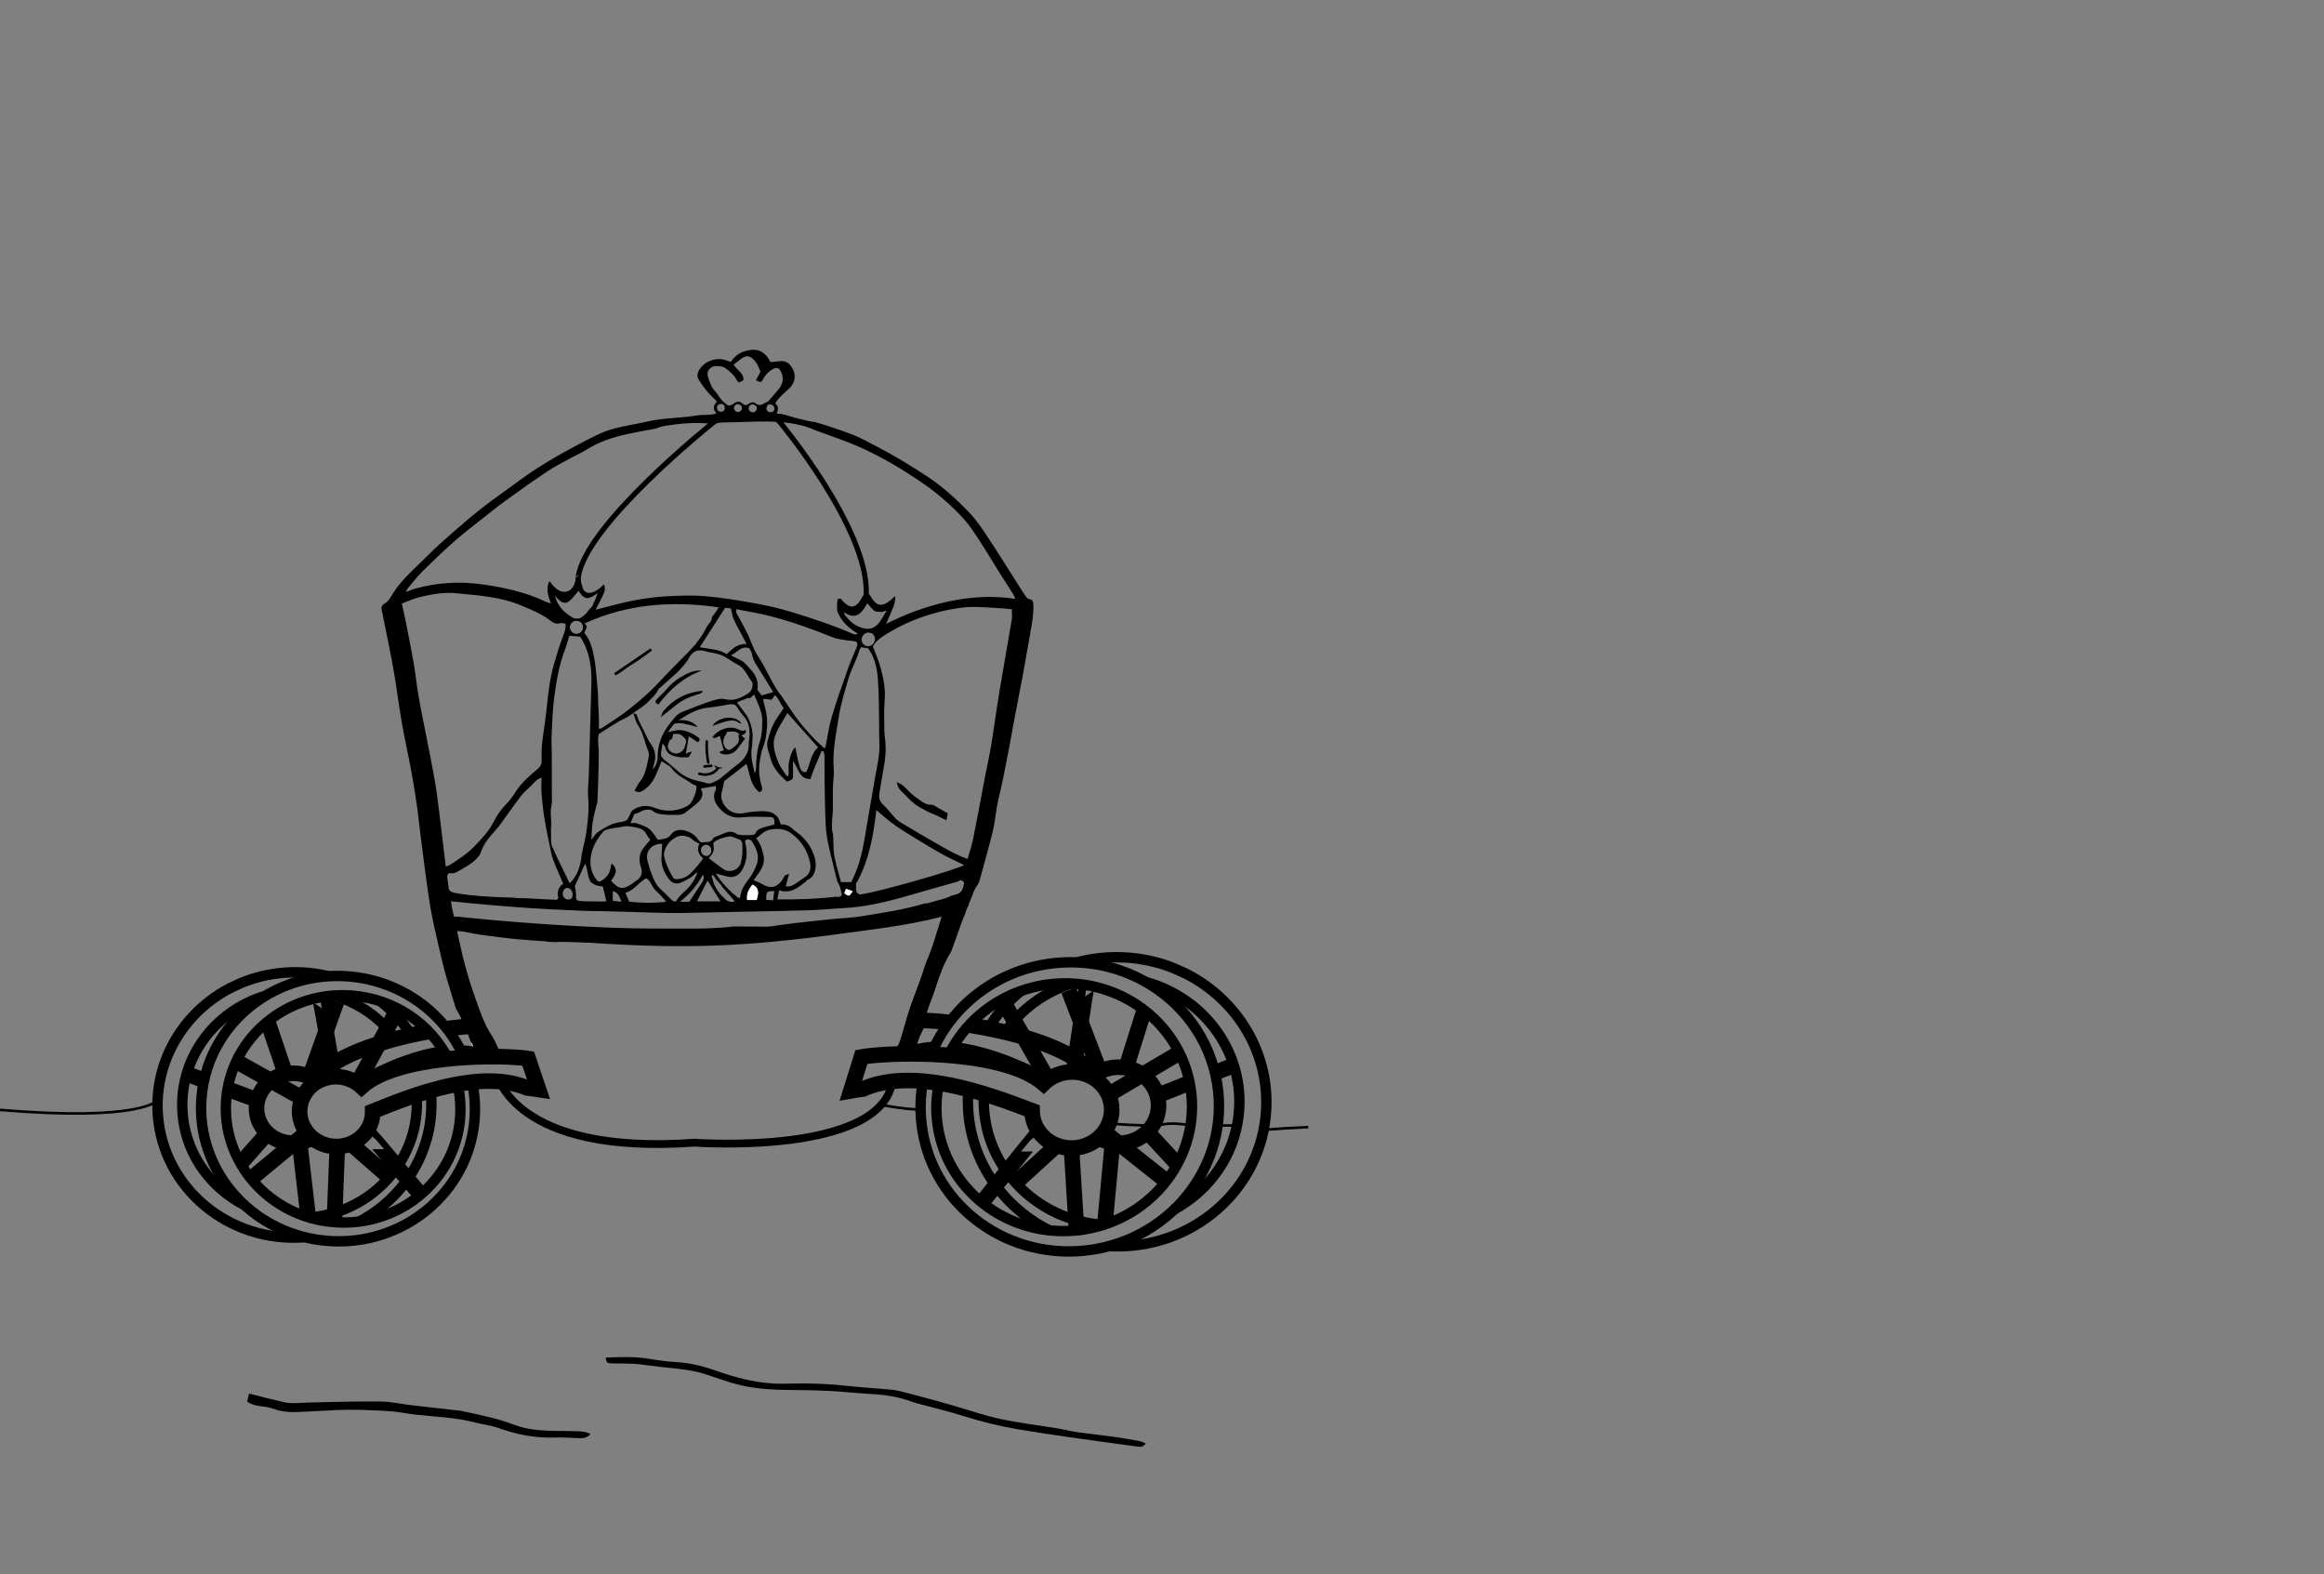 <?xml version="1.0" encoding="utf-8"?>
<!-- Generator: Adobe Illustrator 16.0.0, SVG Export Plug-In . SVG Version: 6.00 Build 0)  -->
<!DOCTYPE svg PUBLIC "-//W3C//DTD SVG 1.0//EN" "http://www.w3.org/TR/2001/REC-SVG-20010904/DTD/svg10.dtd">
<svg version="1.0" xmlns="http://www.w3.org/2000/svg" xmlns:xlink="http://www.w3.org/1999/xlink" x="0px" y="0px" width="896px"
	 height="606.934px" viewBox="0 0 896 606.934" enable-background="new 0 0 896 606.934" xml:space="preserve">
<rect x="0" y="0" width="896" height="606.934" fill="#808080" stroke="none"/>
<g id="scene_4_xA0_Image_1_">
	<path d="M377.019,340.924c0.166-0.343,0.342-0.678,0.535-1.005c-0.006-0.015-0.013-0.027-0.019-0.043
		c1.805-6.634,3.679-12.985,5.227-19.416c0.948-3.939,1.171-8.053,2.109-11.996c3.198-13.429,5.325-27.065,8.016-40.591
		c1.663-8.364,3.08-16.778,4.572-25.177c0.571-3.216,1.112-6.44,0.932-9.737c-0.059-1.066-0.266-1.865-1.533-2.017
		c-0.398-0.048-0.872-0.352-1.113-0.683c-0.848-1.16-1.627-2.371-2.4-3.584c-4.116-6.459-8.146-12.976-12.366-19.368
		c-2.19-3.319-4.419-6.7-7.146-9.562c-5.062-5.314-10.505-10.247-16.7-14.3c-6.351-4.155-12.816-8.099-19.571-11.56
		c-2.769-1.418-5.491-2.965-8.365-4.132c-3.615-1.468-7.37-2.588-11.051-3.896c-0.769-0.273-1.628-0.406-2.369-0.738
		c-0.485-0.025-0.967-0.168-1.379-0.406c-2.15-0.15-4.502-0.857-6.178-1.227c-2-0.44-3.916-1.131-5.879-1.65
		c-0.308-0.003-0.63-0.07-0.958-0.227c-0.62-0.054-1.246-0.108-1.853-0.163c-0.219-0.861-0.4-1.658-0.626-2.441
		c-0.228-0.791-0.151-1.343,0.383-2.141c1.406-2.098,3.376-3.563,5.144-5.26c2.279-2.188,2.576-5.423,0.821-8.041
		c-1.06-1.582-2.379-2.55-4.38-2.329c-1.243,0.138-2.49,0.229-3.816,0.348c-1.553-2.988-3.624-5.094-7.455-4.69
		c-3.382,0.356-6.006,1.8-7.85,4.618c-0.456-0.146-0.768-0.213-1.052-0.342c-3.967-1.803-9.027-0.19-11.2,3.554
		c-0.699,1.205-0.815,2.481-0.118,3.628c0.947,1.559,2.024,3.057,3.194,4.458c1.166,1.396,2.514,2.638,3.859,4.026
		c-1.533,1.451-1.674,2.97-0.181,4.48c-2.491,0.983-4.958,0.392-7.28,0.8c-6.367,1.119-12.883,0.899-19.208,2.346
		c-4.188,0.958-8.449,1.613-12.615,2.653c-5.229,1.304-9.884,3.995-14.619,6.477c-6.658,3.488-13.163,7.229-19.33,11.528
		c-3.665,2.555-7.205,5.288-10.855,7.865c-8.04,5.676-15.438,12.129-22.747,18.688c-2.794,2.507-5.381,5.243-8.109,7.826
		c-3.539,3.352-7.019,6.744-9.73,10.841c-0.966,1.459-1.79,3.313-3.181,4.113c-1.739,1-1.702,1.989-1.268,3.479
		c0.222,0.762,0.334,1.556,0.49,2.337c1.321,6.648,2.759,13.275,3.929,19.95c1.21,6.901,2.051,13.868,3.257,20.77
		c1.11,6.358,2.555,12.658,3.729,19.006c0.826,4.465,1.501,8.96,2.143,13.457c0.506,3.546,0.842,7.115,1.284,10.671
		c0.531,4.271,1.065,8.541,1.651,12.805c0.705,5.128,1.348,10.269,2.237,15.366c0.78,4.473,1.816,8.903,2.828,13.333
		c0.94,4.115,1.897,8.231,3.03,12.297c1.186,4.259,2.53,8.481,3.877,12.867c2.475,4.036,4.132,8.408,5.728,12.819
		c0.553,0.566,0.933,1.714,1.375,3.587h-0.072c0.316,0.858,0.639,1.716,0.973,2.568c0.141,0.361,0.293,0.724,0.437,1.085
		c1.14-0.057,2.28-0.122,3.419-0.206c3.794-0.277,7.157-2.966,4.989-3.336c-1.044-2.174-1.724-4.147-2.85-5.822
		c-3.394-5.05-5.094-10.81-7.101-16.432c-1.389-3.892-2.542-7.876-3.608-11.871c-1.044-3.92-1.851-7.904-2.738-11.865
		c-0.064-0.286,0.06-0.615,0.1-0.953c5.717,1.849,11.618,2.293,17.434,3.088c5.722,0.781,11.517,1.026,16.995,1.483
		c0.009,0.036,0.018,0.071,0.027,0.107c1.153,0.055,2.306,0.105,3.458,0.171l-0.001-0.023c0.701-0.038,1.401-0.122,2.1-0.107
		c4.53,0.094,9.059,0.257,13.589,0.306c4.955,0.054,9.911,0.068,14.865-0.013c3.669-0.06,7.333-0.334,11.002-0.443
		c1.514-0.046,3.036,0.177,4.549,0.122c2.383-0.086,4.767-0.48,7.143-0.426c4.601,0.105,9.176,0.219,13.765-0.445
		c0.738-0.107,1.5-0.098,2.268-0.032c0.028,0.001,0.047-0.01,0.077-0.007c0.477,0.055,0.952,0.095,1.426,0.127
		c0.118-0.063,0.253-0.108,0.407-0.127c0.711-0.085,1.376-0.029,2.043,0.12c1.436-0.131,2.85-0.467,4.29-0.62
		c0.314-0.033,0.547,0.081,0.71,0.262c0.234-0.049,0.47-0.092,0.705-0.14c0.385-0.111,0.789-0.196,1.221-0.242
		c2.579-0.518,5.162-1.011,7.759-1.417c4.714-0.736,9.455-1.308,14.719-2.023v0.508c0.942-0.189,1.888-0.349,2.837-0.461V358.1
		c1.811-0.256,3.659-0.674,5.521-0.753c7.347-0.312,14.593-1.43,21.798-2.767c4.926-0.915,9.783-2.199,14.672-3.314
		c0.522-0.119,1.05-0.216,2.025-0.415c-0.372,1.207-0.714,2.336-1.047,3.423c-0.017,0.063-0.028,0.127-0.058,0.187
		c-0.311,1.014-0.615,1.995-0.93,2.972c-1.149,3.564-2.129,7.201-3.542,10.659c-0.599,1.467-1.134,2.959-1.661,4.454
		c-1.188,3.934-2.695,7.766-4.156,11.626c-1.024,2.706-1.921,5.429-2.763,8.169c-1.177,3.987-2.318,7.985-3.453,11.985
		c-0.007,0.339,0.009,0.679,0.072,1c0.336,1.737,5.624,2.363,5.96,1.325c-0.167,0.026-0.327,0.052-0.497,0.079
		c0.379-1.315,0.639-2.291,0.944-3.253c0.505-1.591,1.1-3.156,1.539-4.765c0.182-0.666,0.488-1.155,1.008-1.391
		c0.138-0.423,0.285-0.838,0.426-1.259c0.12-0.466,0.234-0.935,0.361-1.399c-0.156,0.023-0.31,0.04-0.466,0.065
		c1.061-3.973,1.842-7.737,4.007-11.069c0.095-0.146,0.184-0.297,0.275-0.447c1.819-5.759,3.822-11.499,6.96-16.552
		c1.288-3.47,2.475-6.978,3.728-10.46c0.396-1.104,0.869-2.181,1.416-3.541c0.015,0.013,0.029,0.023,0.044,0.036
		c0.324-1.395,0.862-2.711,1.575-3.919c-0.04-0.041-0.08-0.082-0.119-0.124c0.434-1.039,0.877-2.099,1.318-3.152
		C375.229,343.831,376.009,342.291,377.019,340.924z M276.098,151.303c-0.862-0.985-1.707-2.006-2.082-3.222
		c-0.518-0.966-0.82-2.029-1.11-3.116c-0.364-1.365,0.16-2.461,1.127-3.174c0.796-0.586,1.824-0.898,2.747-0.609
		c1.531-0.159,2.806,0.527,4.198,1.751c0.883,0.777,1.827,1.583,2.47,2.581c0.383,0.593,0.753,1.4,1.292,1.915
		c0.503-0.121,1.086-0.38,1.853-0.808c0.316-2.836-2.475-3.84-3.755-6.068c1.013-0.784,1.966-1.534,2.933-2.268
		c2.539-1.926,4.403-0.646,6.037,1.944c0.583,0.925,0.922,2.003,1.39,3.048c-0.576,1.092-1.163,2.205-1.751,3.322
		c1.912,0.912,2.006,0.923,2.871-0.64c0.835-1.511,1.968-2.692,3.447-3.559c1.686-0.988,2.585-0.709,3.419,1.06
		c1.089,2.312,0.645,4.763-1.198,6.842c-1.103,1.244-2.177,2.523-3.366,3.914c-0.118,0.246-0.334,0.461-0.674,0.61
		c-1.659,0.726-2.949,2.155-4.737,0.609c-0.678-0.586-1.404-0.339-2.142-0.06c-0.163,0.106-0.327,0.209-0.491,0.322
		c-0.597,0.628-1.657,0.588-2.206-0.099c-0.147-0.074-0.292-0.162-0.438-0.272c-0.069-0.052-0.132-0.109-0.194-0.168
		c-0.087-0.04-0.169-0.08-0.261-0.119c-0.081-0.034-0.151-0.077-0.221-0.12c-0.156-0.047-0.308-0.082-0.442-0.076
		c-0.734,0.032-1.301,0.203-1.861,0.67c-0.368,0.307-0.735,0.551-1.175,0.653c-0.503,0.248-1.125,0.239-1.649-0.263
		c-0.787-0.752-1.677-1.274-2.302-2.198c-0.032-0.048-0.063-0.095-0.095-0.143c-0.278-0.258-0.509-0.587-0.68-1.011
		C276.755,152.123,276.45,151.705,276.098,151.303z M297.523,158.969h-0.107c-0.195,0.038-0.387,0.038-0.582,0h-2.139
		c0.514-0.582-0.212-1.75,0.783-1.808c0.039-0.322,0.156-0.636,0.399-0.879c0.578-0.578,1.543-0.578,2.121,0l0.188,0.188
		c0.578,0.578,0.578,1.543,0,2.121c-0.191,0.192-0.43,0.296-0.679,0.36C297.512,158.957,297.517,158.963,297.523,158.969z
		 M289.588,158.778c-0.557-0.221-0.963-0.705-0.963-1.373c0-0.766,0.684-1.568,1.5-1.5c0.356,0.03,0.633,0.085,0.944,0.267
		C292.729,157.14,291.249,159.702,289.588,158.778z M286.192,158.982c-0.152-0.246-0.304-0.49-0.461-0.744
		c-0.04,0.053-0.06,0.117-0.108,0.165c-0.578,0.578-1.543,0.578-2.121,0c-0.021-0.021-0.042-0.042-0.062-0.062
		c-0.578-0.578-0.578-1.543,0-2.121c0.578-0.578,1.543-0.578,2.121,0c0.021,0.021,0.042,0.042,0.062,0.062
		c0.05,0.05,0.072,0.117,0.113,0.172c0.407-0.115,0.754-0.195,1.013-0.083C287.464,156.679,287.236,157.723,286.192,158.982z
		 M279.438,157.155v0.125c0,1.935-3,1.935-3,0v-0.125C276.438,155.221,279.438,155.221,279.438,157.155z M157.282,226.718
		c1.905-2.25,3.714-4.604,5.805-6.67c3.972-3.926,8.018-7.789,12.211-11.476c3.586-3.153,7.406-6.041,11.149-9.012
		c2.747-2.18,5.478-4.386,8.321-6.435c5.372-3.871,10.754-7.736,16.263-11.407c2.971-1.979,6.202-3.571,9.336-5.302
		c1.947-1.075,4.006-1.963,5.882-3.146c4.801-3.029,10.088-4.739,15.566-5.925c3.726-0.806,7.479-1.486,11.228-2.181
		c1.101-0.473,2.321-0.817,3.663-1.042c5.285-0.883,11.377-1.394,16.886-0.824c3.642-0.571,7.592-0.45,10.866-0.562
		c9.67-0.333,20.844-1.031,29.884,3.126c6.128,2.273,12.374,4.3,18.294,7.032c8.109,3.742,15.793,8.305,23.17,13.406
		c5.746,3.973,10.975,8.488,15.651,13.612c2.35,2.574,4.25,5.582,6.179,8.508c2.46,3.73,4.729,7.585,7.105,11.372
		c1.991,3.173,4.024,6.32,6.021,9.491c0.236,0.375,0.359,0.821,0.682,1.577c-8.831-1.347-17.29-0.806-25.684,0.994
		c-8.384,1.797-16.361,4.716-24.15,8.657c0.962-2.205,1.984-4.386,2.859-6.624c0.398-1.02,0.607-2.144,0.697-3.238
		c0.019-0.234-0.082-0.538-0.235-0.805c-1.083,1.223-2.381,2.29-3.749,2.918c-2.956,1.359-4.506-1.117-5.812-3.392
		c-0.008-0.015-0.012-0.029-0.02-0.043c-0.248-0.125-0.504-0.24-0.786-0.327c-0.156-0.048-0.302-0.064-0.442-0.067
		c-0.045-0.087-0.101-0.167-0.146-0.255c-0.109,0.106-0.219,0.215-0.328,0.326c-0.242,0.09-0.438,0.254-0.59,0.456c0,0,0,0-0.001,0
		c-0.146,0.051-0.282,0.13-0.418,0.208c-0.005,0.012-0.006,0.023-0.012,0.035c-0.898,1.992-2.726,5.04-5.378,3.827
		c-1.143-0.522-2.233-1.619-3.099-2.773c-0.159-0.003-0.32,0.001-0.485,0.022c-0.307,0.038-0.558,0.155-0.765,0.313
		c-0.122,1.076-0.231,2.181-0.2,3.269c0.035,0.429,0.067,0.86,0.139,1.279c0.062,0.36,0.287,0.692,0.444,1.034
		c1.567,3.413,4.28,5.649,7.584,7.676c-0.587,0.054-1.273,0.335-1.746,0.127c-7.675-3.373-15.627-5.992-23.618-8.453
		c-4.713-1.452-9.56-2.557-14.416-3.437c-6.342-1.149-12.727-2.213-19.141-2.761c-5.062-0.432-10.207-0.219-15.295,0.066
		c-4.125,0.23-8.256,0.8-12.317,1.572c-4.376,0.832-8.673,2.073-13.004,3.138c-0.369,0.091-0.736,0.191-1.666,0.435
		c1.079-2.152,1.922-3.858,2.788-5.553c0.84-1.647,0.971-3.01,0.367-4.21c-1.111,1.178-2.415,2.209-3.692,2.784
		c-0.938,0.422-1.919,0.669-2.833,0.344c-0.042,0.021-0.074,0.049-0.118,0.069c-0.019-0.048-0.037-0.094-0.055-0.142
		c-0.205-0.09-0.407-0.201-0.603-0.358c-0.537-0.432-0.811-1.044-0.943-1.705c-0.083-0.214-0.146-0.431-0.19-0.648
		c-0.255-0.7-0.463-1.399-0.551-2.1c-0.297-0.312-0.595-0.624-0.898-0.929c-0.382,0.518-0.756,1.042-1.12,1.572
		c-0.231,1.196-0.839,2.317-1.73,3.068c-0.019,0.045-0.043,0.087-0.062,0.133c-0.402,0.995-1.167,1.842-1.75,2.733
		c-1.47-0.493-2.347-1.579-3.192-2.7c-1.114-0.667-2.135-1.706-2.834-2.829c-0.2-0.105-0.408-0.201-0.633-0.28
		c-1.068,2.812-0.339,5.41,0.792,8.326c-0.926-0.292-1.518-0.403-2.042-0.656c-7.554-3.652-15.634-5.383-23.86-6.618
		c-8.873-1.332-17.632-0.816-26.282,1.529c-1.141,0.31-2.229,0.814-3.697,1.361C156.849,227.566,156.983,227.072,157.282,226.718z
		 M328.229,340.042h-4.002c-0.877-3.386-1.943-6.729-2.564-10.155c-0.447-2.467-0.269-5.043-0.439-7.565
		c-0.064-0.948-0.421-1.877-0.471-2.824c-0.064-1.243,0.017-2.496,0.083-3.743c0.059-1.105,0.252-2.206,0.265-3.31
		c0.035-3.015-0.045-6.031,0.02-9.045c0.049-2.287,0.531-4.595,0.334-6.851c-0.599-6.851,0.898-13.443,1.918-20.128
		c0.763-5,2.277-9.731,3.661-14.549c1.111-3.871,3.187-7.31,4.273-11.152c0.124-0.44,0.445-0.824,0.659-1.206
		c0.969,0.138,1.822,0.26,2.74,0.391c2.623,3.602,3.473,7.896,3.778,12.139c0.48,6.679,0.353,13.402,0.479,20.107
		c0.024,1.274-0.034,2.553,0.056,3.822c0.337,4.763-0.905,9.333-1.673,13.956c-1.043,6.282-2.211,12.542-3.247,18.825
		c-0.986,5.974-1.87,11.965-4.232,17.603C329.347,337.596,328.776,338.814,328.229,340.042z M328.741,343.568
		c-1.331,2.06-1.414,2.084-3.256,0.795c0.259-0.646,0.462-1.149,0.706-1.755C327.054,342.934,327.889,343.248,328.741,343.568z
		 M293.888,340.809c-0.989-0.607-2.126-0.973-3.323-1.505c1.944-2.863,4.626-5.426,3.818-9.495c-0.477-2.4-1.198-4.594-2.859-6.621
		c1.747-1.311,3.182-3.018,5.545-3.405c2.941-0.482,5.547-0.376,8.17,1.599c3.799,2.86,6.05,6.495,7.026,11.011
		c0.524,2.423,0.101,4.583-2.278,6.002c-1.294,0.772-2.449,1.78-3.75,2.537c-0.932,0.542-1.962,1.061-3.291,0.664
		c0.419-1.56,0.776-2.891,1.271-4.731c-0.932,0.371-1.432,0.415-1.641,0.684c-0.482,0.62-0.751,1.404-1.232,2.024
		C299.226,342.303,296.866,342.636,293.888,340.809z M298.51,343.524c-0.136,1.135-0.269,2.243-0.425,3.545
		c-1.025-0.06-1.859-0.107-2.686-0.156C295.392,343.677,295.581,343.457,298.51,343.524z M235.622,339.516
		c1.306-1.957,3.191-4.078,0.17-6.683c-0.262,1.169-0.469,2.063-0.661,2.961c-0.292,1.361-2.708,3.858-4,4.014
		c-0.316,0.038-0.791-0.195-1-0.458c-2.237-2.822-2.877-6.031-2.279-9.551c0.607-3.57,2.485-6.511,4.722-9.2
		c0.597-0.717,1.915-0.929,2.95-1.166c1.463-0.335,2.996-0.374,4.452-0.729c2.033-0.496,3.943,0.026,5.881,0.431
		c1.467,0.308,2.62,1.028,3.351,2.418c0.439,0.835,1.069,1.571,1.504,2.195c-1.081,1.304-2.122,2.377-2.949,3.596
		c-1.449,2.138-1.469,4.546-0.672,6.884c0.757,2.222,0.266,3.861-1.638,5.157c-0.659,0.447-1.268,0.967-1.928,1.413
		C240.18,343.063,238.426,342.811,235.622,339.516z M239.61,347.639c-1.161-0.128-2.218-0.244-3.366-0.369v-3.736
		C237.875,343.923,238.52,344.695,239.61,347.639z M219.655,340.512c-1.738-3.554-3.414-6.955-5.065-10.368
		c-0.511-1.056-0.867-2.195-1.452-3.204c-1.032-1.779-0.531-3.717-0.69-5.573c-0.147-1.716,0.181-3.472,0.039-5.188
		c-0.15-1.822-0.271-3.568,0.103-5.415c0.358-1.771,0.161-3.66,0.163-5.497c0.007-5.098,0.001-10.196-0.02-15.294
		c-0.008-1.994-0.187-3.994-0.086-5.981c0.253-5.011,0.344-10.053,1.013-15.013c0.848-6.295,1.867-12.594,4.173-18.59
		c0.678-1.761,1.126-3.611,1.645-5.305c1.47,0.124,2.831,0.239,4.208,0.354c3.527,5.408,4.519,11.595,4.325,18.077
		c-0.353,11.804-0.666,23.609-1.008,35.414c-0.081,2.792-0.499,5.61-0.247,8.37c0.395,4.334-0.062,8.592-0.598,12.843
		c-0.366,2.906-1.177,5.756-1.765,8.637c-0.159,0.778-0.22,1.577-0.347,2.362C223.504,334.494,222.541,337.666,219.655,340.512z
		 M220.763,344.781c-0.015,1.438-0.51,1.996-1.743,1.968c-1.145-0.027-2.04-0.949-2.075-2.138c-0.033-1.115,0.763-2.276,1.596-2.329
		C219.743,342.206,220.778,343.37,220.763,344.781z M304.031,296.41c0.063,0.856,0.091,1.67-0.102,2.51
		c-0.015,0.062-0.048,0.097-0.088,0.123c0.029,0.255-0.335,0.351-0.454,0.113h0c-0.001-0.001-0.002-0.002-0.003-0.004
		c-0.005-0.01-0.017-0.012-0.021-0.023c0-0.001-0.001-0.003-0.001-0.005c-0.827-1.012-1.574-2.062-2.22-3.17
		c-1.746-0.512-2.06-1.833-2.016-3.448c0.008-0.312-0.049-0.648-0.165-0.938c-1.668-4.177-0.477-7.958,1.609-11.604
		c0.94-1.642,1.943-3.249,3.039-5.074c4.019,4.51,7.873,8.833,11.808,13.25c-2.861,2.353-2.955,6.164-4.473,9.363
		c-1.618,0.581-2.274-0.838-2.565-1.753c-0.783-2.47-1.201-5.056-1.765-7.602c-0.064,0.004-0.117,0.013-0.178,0.018
		c-1.128,1.377-1.695,3.129-2.086,4.868C304.094,294.174,303.944,295.237,304.031,296.41z M313.573,284.449
		c-2.036-2.206-4.051-4.449-5.865-6.835c-2.061-2.71-3.892-5.595-5.82-8.406c-0.09-0.131-0.133-0.297-0.233-0.417
		c-3.897-4.686-5.87-10.516-9.224-15.532c-1.358-2.032-2.3-4.301-3.203-6.613c-1.239-3.172-3.057-6.119-4.635-9.158
		c-0.385-0.742-1.069-1.389-0.67-2.65c4.382,0.883,8.773,1.565,13.054,2.673c8.258,2.137,16.278,5.014,24.189,8.213
		c1.733,0.701,3.706,0.812,5.572,1.174c0.389,0.075,0.796,0.045,1.193,0.085c2.89,0.292,3.107,0.627,2.024,3.34
		c-0.945,2.366-2.051,4.673-2.895,7.073c-2.187,6.229-4.432,12.445-6.33,18.764c-1.117,3.719-1.615,7.623-2.4,11.442
		c-0.045,0.217-0.17,0.417-0.393,0.945C316.403,287.121,314.89,285.876,313.573,284.449z M290.005,282.108
		c-0.272-2.164-1.009-4.122-1.961-6.042c-0.018-0.013-0.033-0.027-0.051-0.04c-0.495-0.344-0.858-0.93-1.172-1.469
		c-0.775-1.331-1.797-2.348-3.252-2.891c-0.002,0.004-0.005,0.006-0.007,0.01c-0.008-0.001-0.016-0.002-0.024-0.003
		c1,1.388,1.911,2.873,3.048,4.158c2.457,2.777,2.643,6.026,2.249,9.444c-0.036,0.316-0.195,0.633-0.171,0.939
		c0.304,3.927-1.664,6.574-4.682,8.772c-2.25,1.638-4.289,3.563-6.503,5.254c-0.871,0.665-1.941,1.09-2.962,1.526
		c-0.486,0.209-1.126,0.379-1.602,0.24c-3.188-0.93-6.579-1.282-9.433-3.197c-0.462-0.311-0.966-0.569-1.39-0.923
		c-2.008-1.676-3.932-3.461-6.017-5.034c-1.054-0.795-1.378-1.662-1.194-2.854c0.153-0.992,0.323-1.981,0.549-3.365
		c0.528,0.632,0.919,0.888,0.982,1.208c0.627,3.161,3.126,3.7,5.698,4.053c1.073,0.147,2.183,0.024,3.427,0.024
		c0.32-0.561,0.694-1.22,1.27-2.231c-0.616,0.182-0.916,0.254-1.204,0.361c-0.274,0.102-0.535,0.239-1.202,0.543
		c0.426-2.447,0.791-4.543,1.172-6.732c1.131,0.74,2.312,1.511,3.506,2.292c0.946-0.817,0.856-1.41-0.131-2.094
		c-2.074-1.438-4.341-2.454-6.832-2.606c-1.404-0.085-2.846,0.462-4.589,0.784c0.899-1.259,1.727-2.417,2.578-3.607
		c0.325,0.092,2.06-1.074,1.823-1.147c3.693-2.404,7.134-4.348,11.319-4.704c2.752-0.234,5.466-0.891,8.209-1.28
		c0.672-0.096,1.387,0.107,2.083,0.178c-0.008-0.01-0.015-0.021-0.023-0.032c0.02,0.007,0.035,0.019,0.054,0.026
		c1.076-1.732,3.171-1.659,4.673-2.636c1.225,0.625,1.478-0.855,2.576-1.198c1.272,3.306,3.101,6.388,3.064,10.082
		c-0.026,2.712-0.09,5.429-0.964,8.036c-1.078,3.214-1.328,6.54-1.435,9.892c-0.023,0.715-0.093,1.428-0.513,2.233
		c-0.238-1.059-0.461-2.121-0.716-3.175c-0.617-2.542-0.779-5.038-0.253-7.583C290.092,285.578,290.221,283.817,290.005,282.108z
		 M273.379,330.709c0.061-0.161,0.146-0.277,0.249-0.378c0.436-0.583,1.076-1.15,1.301-1.853c0.279-0.872,0.191-1.811,0.191-2.715
		c0-0.005,0.004-0.006,0.004-0.01c-0.04-0.278-0.079-0.548-0.121-0.842c1.521-1.388,3.816-2.11,6.102-2.459
		c1.167-0.179,2.49,0.703,3.748,1.088c0.895,0.273,1.249,0.931,1.313,1.791c0.184,2.47,0.108,4.899-0.56,7.328
		c-0.629,2.291-3.184,3.543-5.466,2.96c-1.065-0.271-1.986-1.162-2.933-1.83c-1.158-0.817-2.273-1.695-3.803-2.845
		c0.013-0.005,0.023-0.009,0.034-0.013C273.379,330.879,273.341,330.809,273.379,330.709z M271.112,330.885
		c-0.772,1.017-1.416,2.003-2.196,2.865c-1.947,2.152-3.657,4.606-6.904,5.063c-1.649,0.231-2.195,0.234-2.947-1.207
		c-1.243-2.383-2.51-4.775-2.984-7.472c-0.068-0.389-0.158-0.81-0.082-1.183c0.443-2.165,1.47-3.989,3.267-5.332
		c1.827-1.366,3.637-1.855,5.484-1.166c0.572,0.058,1.229,0.405,1.655,0.722c0.322,0.24,0.65,0.517,0.948,0.816
		c0.293,0.122,0.567,0.288,0.815,0.483c0.472,0.235,0.957,0.467,1.448,0.731C268.522,327.682,269.486,329.472,271.112,330.885z
		 M270.862,329.439c-0.005-0.005-0.011-0.01-0.016-0.016c-0.375-0.375-0.564-0.872-0.574-1.373
		c-0.001-0.008-0.006-0.016-0.007-0.024c-0.128-0.193-0.26-0.391-0.402-0.591c1.277-2.395,1.652-2.491,3.42-1.461
		c0.01,0.006,0.015,0.013,0.025,0.02c0.042,0.027,0.081,0.061,0.122,0.091c0.477,0.324,0.734,0.708,0.746,1.146
		c0.028,0.122,0.041,0.248,0.046,0.377c0.133,0.643-0.042,1.341-0.532,1.831c-0.199,0.198-0.432,0.344-0.682,0.44
		c-0.061,0.093-0.116,0.191-0.18,0.281c-0.042,0.06-0.38-0.02-0.724-0.16C271.649,329.963,271.205,329.781,270.862,329.439z
		 M285.843,321.909c-0.668-0.04-1.442-0.136-1.96-0.501c-1.5-1.06-2.964-0.905-4.514-0.227c-0.875,0.383-1.788,0.678-2.661,1.065
		c-0.641,0.285-1.527,0.501-1.81,1.018c-0.988,1.802-2.753,1.243-4.198,1.525c-0.412,0.08-1.132-0.56-1.455-1.042
		c-1.067-1.596-2.508-2.68-4.278-3.291c-2.369-0.818-4.723-0.916-6.365,1.365c-1.192,1.654-2.898,1.594-4.946,1.921
		c-1.104-1.416-2.007-3.121-3.396-4.2c-1.375-1.068-3.215-1.575-4.903-2.185c-0.622-0.224-1.391-0.035-2.278-0.035
		c0.48-1.156,0.862-2.096,1.264-3.025c0.092-0.213,0.236-0.548,0.388-0.566c1.892-0.235,3.352-1.939,5.405-1.588
		c0.463,0.079,1.056,0.048,1.355,0.322c1.62,1.485,3.661,1.44,5.62,1.624c1.265,0.119,2.551,0.001,3.826,0.033
		c1.226,0.031,2.368-0.089,3.374-0.927c1.664-1.387,3.524-2.569,5.031-4.104c1.305-1.327,2.058-3.058,0.842-5.115
		c1.948-0.335,3.723-0.64,5.729-0.984c0.025,0.451,0.247,1.046,0.05,1.423c-1.467,2.813-0.311,5.178,1.453,7.193
		c2.233,2.554,4.988,3.919,8.666,3.477c3.344-0.401,6.769-0.19,10.157-0.15c2.201,0.026,2.415,0.371,2.278,2.938
		c-1.104,0.28-2.259,0.536-3.391,0.869c-1.563,0.46-3.224,0.737-3.92,2.618c-0.126,0.343-1.049,0.508-1.619,0.545
		C288.345,321.985,287.088,321.985,285.843,321.909z M230.871,282.956c2.509-1.595,4.805-3.111,7.16-4.529
		c1.288-0.776,2.695-1.351,4.008-2.088c0.738-0.415,1.394-0.975,2.086-1.47c0,0,0.001-0.001,0.002-0.001
		c0-0.002-0.001-0.004-0.002-0.006c0.002,0.001,0.004,0.002,0.007,0.003c1.486-1.039,3.04-1.997,4.439-3.142
		c1.289-1.055,2.443-2.284,3.595-3.494c0.531-0.558,0.921-1.251,1.36-1.894c0.172-0.251,0.249-0.594,0.464-0.787
		c2.375-2.127,4.818-4.181,7.138-6.366c1.262-1.188,2.355-2.562,3.459-3.907c0.501-0.61,0.829-1.361,1.256-2.034
		c1.397-2.199,3.195-3.053,5.869-2.25c1.949,0.585,3.997,0.673,5.989,1.404c2.462,0.903,4.336,2.623,6.588,3.736
		c2.881,1.424,3.813,4.367,5.579,6.647c0.77,0.993,0.015,3.581-1.107,4.312c-2.814,1.837-5.593,3.326-9.32,2.432
		c-1.829-0.439-4.081,0.348-6.009,0.983c-3.547,1.168-7.002,2.619-10.484,3.98c-2.106,0.823-3.282,2.729-4.608,4.348
		c-3.049,3.723-4.759,8.021-4.793,12.919c-0.013,1.788-0.625,3.425-1.869,4.843c0.121-0.556,0.191-1.129,0.373-1.666
		c1.073-3.174,0.61-6.069-1.505-8.686c-0.149-0.185-0.288-0.386-0.394-0.598c-1.304-2.629-2.62-5.251-3.887-7.897
		c-0.333-0.696-0.512-1.466-0.801-2.318c-0.327-0.139-0.829-0.353-1.333-0.566l-0.005,0.003c0.615,1.61,0.958,3.407,1.904,4.792
		c1.942,2.84,2.412,6.194,3.674,9.26c0.377,0.917,0.602,2.092,0.381,3.026c-0.764,3.223-1.125,6.603-3.347,9.34
		c-0.826,1.018-1.373,2.262-2.117,3.521c1.254,0.737,2.064,0.688,3.086,0.082c2.367-1.4,3.927-3.438,5.034-5.863
		c0.853-1.869,1.587-3.791,2.331-5.586c0.783,0.486,1.595,0.958,2.373,1.483c0.527,0.355,1.144,0.691,1.481,1.195
		c1.9,2.838,5.071,3.993,7.672,5.896c0.557,0.406,1.258,0.615,1.921,0.93c0.053,2.038-0.672,3.802-1.498,5.512
		c-0.594,1.229-1.523,2.116-2.852,2.698c-4.003,1.753-7.938,1.778-12.013,0.19c-2.823-1.1-5.676-0.796-8.206,0.958
		c-0.583,0.404-0.908,1.269-1.203,1.982c-0.123,0.298-0.263,0.565-0.414,0.816c0.002,0.044,0.012,0.086-0.015,0.134
		c-0.257,0.453-0.556,0.952-1.068,1.146c-0.123,0.047-0.249,0.084-0.375,0.117c-0.411,0.204-0.881,0.342-1.439,0.391
		c-3.372,0.293-6.155,2.087-8.888,3.855c-0.926,0.599-1.511,1.724-2.569,2.987c0.186-2.552,0.214-4.731,0.538-6.866
		c0.328-2.163,0.948-4.281,1.444-6.418c0.125-0.54,0.363-1.073,0.381-1.615c0.21-6.198,0.534-12.399,0.502-18.597
		C230.833,287.706,230.243,285.182,230.871,282.956z M257.539,287.175c0.437-0.688,0.151-1.851,1.349-2.189
		c0.341-0.096,0.41-1.16,0.683-2.034c1.201,0.053,2.228-0.385,3.362,0.625c1.675,1.49,1.925,1.632,1.285,3.672
		c-0.118,0.376-0.213,0.766-0.385,1.118c-1.11,2.272-3.795,2.854-5.629,1.078C257.683,288.941,257.249,287.63,257.539,287.175z
		 M293.631,268.086c-0.621-0.825-1.138-1.514-1.629-2.166c0.565-2.987-0.557-5.768-2.679-7.948
		c-1.153-1.185-2.084-2.579-3.593-3.366c-1.19-0.622-2.408-1.191-3.985-1.967c2.552-1.042,3.881-3.87,7.138-2.739
		c0.304,0.639,0.944,1.456,1.064,2.344c0.316,2.333,1.691,4.085,2.87,5.967c1.771,2.827,3.511,5.674,5.308,8.583
		C296.502,267.261,295.08,267.669,293.631,268.086z M286.065,244.902c0.543,1.038,1.091,2.074,1.771,3.365
		c-3.438-0.201-5.396,1.753-7.683,3.913c-2.886-1.992-6.604-1.931-10.357-2.673c3.269-5.094,6.434-10.025,9.757-15.203
		c0.702,0.059,1.615,0.135,2.241,0.187c0.399,1.594,0.561,3.012,1.108,4.26C283.828,240.858,284.997,242.858,286.065,244.902z
		 M273.768,239.881c-1.306,1.414-2.143,3.586-3.244,5.244c-0.658,0.991-1.355,1.951-2.144,2.821c0.065-0.01,0.124-0.019,0.19-0.029
		c-1.446,1.555-2.598,2.842-3.801,4.08c-3.66,3.764-7.431,7.424-10.985,11.284c-3.463,3.761-7.36,7.03-11.324,10.194
		c-3.34,2.666-7.027,4.897-10.572,7.304c-0.17,0.116-0.453,0.066-0.996,0.13c0-1.536,0.035-3.008-0.009-4.478
		c-0.059-1.984-0.187-3.965-0.267-5.948c-0.048-1.196,0.01-2.4-0.105-3.589c-0.453-4.66-0.649-9.375-1.547-13.95
		c-0.615-3.13-1.481-6.378-3.648-8.894c0.154-1.32,1.878-2.376,0.004-3.714c16.775-7.617,33.931-8.759,51.748-6.216
		c-0.777,1.417-1.672,2.663-2.635,3.822C274.509,238.586,274.331,239.272,273.768,239.881z M228.532,233.299
		c-0.06,0.185-0.158,0.368-0.305,0.542c-0.429,0.507-0.886,0.984-1.37,1.432c-0.65,1.231-1.67,2.087-2.926,2.844
		c-1.055,0.635-1.915,0.676-2.872,0.135c-3.412-1.931-6.115-4.492-7.099-8.588c0.607,0.628,1.157,1.329,1.833,1.87
		c1.336,1.068,2.579,1.181,3.884,0.032c1.276-1.124,2.278-2.559,3.381-3.835c2.41,3.867,3.811,3.41,7.384,0.905
		c-0.623,1.381-0.843,2.775-1.617,3.856C228.812,232.78,228.707,233.057,228.532,233.299z M224.744,242.445
		c-0.312,1.127-1.302,1.96-2.494,1.96c-1.192,0-2.182-0.833-2.494-1.96c-0.364-1.312,0.435-2.714,1.746-3.075
		c0.25-0.069,0.5-0.083,0.748-0.073c0.248-0.01,0.499,0.004,0.748,0.073C224.31,239.73,225.108,241.132,224.744,242.445z
		 M225.628,332.897c0.27,0.847,0.448,1.309,0.563,1.785c0.391,1.606,0.56,3.307,1.218,4.791c0.351,0.791,1.466,1.369,2.36,1.758
		c0.849,0.369,1.859,0.365,2.667,0.504c0.443,1.872,0.868,3.67,1.355,5.731c-1.333,0.125-2.655,0.103-3.966,0.014
		c-2.342,0.015-4.667,0.109-6.987-0.287c-0.433-0.073-0.734-0.553-0.734-0.964c-0.001-1.099-0.019-2.185-0.186-3.271
		c-0.112-0.434-0.225-0.872-0.336-1.302C222.887,338.832,224.166,336.063,225.628,332.897z M249.052,338.571
		c1.85,0.711,2.112,3.194,3.639,4.604c1.478,1.362,2.866,2.822,4.173,4.481c-4.849,0.5-9.566,0.508-14.303-0.09
		c-0.467-1.09-0.931-2.173-1.459-3.407C244.413,343.276,246.086,340.302,249.052,338.571z M254.682,342.748
		c-1.888-1.66-2.704-3.9-3.565-6.111c-0.605-1.553-1.024-3.182-1.471-4.792c-0.993-3.575,1.604-6.715,5.657-6.554
		c-0.104,1.944-0.218,3.757-0.291,5.57c-0.125,3.107,1.197,5.727,2.961,8.125c1.21,1.646,3.123,2,4.9,1.102
		c1.892-0.957,3.865-1.801,5.31-3.454c0.08-0.091,0.271-0.083,0.676-0.193c-0.662,1.865-1.588,3.399-2.67,4.838
		c-1.66,2.207-4.21,3.623-5.525,6.165c-0.071,0.137-1.069,0.044-1.371-0.232C257.714,345.769,256.286,344.159,254.682,342.748z
		 M270.957,337.16c0.652,1.321,0.226,2.229-0.354,3.108c-1.579,2.393-3.158,4.784-4.851,7.347h-3.632
		C265.838,344.797,268.749,341.366,270.957,337.16z M272.787,339.439c1.592,2.551,3.242,5.193,5.018,8.038h-9.102
		C270.131,344.665,271.481,342.008,272.787,339.439z M276.474,342.943c-0.999-1.312-1.512-2.926-1.888-4.622
		c-0.091-0.21-0.17-0.426-0.2-0.687c-0.016-0.139,0.126-0.245,0.25-0.25c0.382-0.014,0.605,0.276,0.784,0.589
		c0.512,0.894,1.141,1.672,1.877,2.391c0.512,0.5,0.887,1.069,1.251,1.658c0.678,0.731,1.301,1.514,1.973,2.255
		c0.857,0.945,1.743,1.889,2.519,2.903c0.043,0.057,0.052,0.112,0.043,0.163c0.041,0.123,0.001,0.265-0.163,0.296
		c-1.736,0.323-2.978-0.531-4.02-1.729C277.952,345.09,277.139,344.059,276.474,342.943z M275.925,336.729
		c1.729,0.451,3.092,0.811,4.457,1.163c2.294,0.592,4.228-0.195,5.529-2.222c2.103-3.275,2.281-6.823,1.523-10.511
		c-0.076-0.369-0.135-0.742-0.203-1.122c1.155-0.822,2.064-0.521,2.722,0.452c1.896,2.805,3.037,5.83,1.644,9.174
		c-0.758,1.82-1.704,3.623-2.889,5.188c-1.607,2.123-3.086,4.223-3.339,6.962c-0.013,0.133-0.182,0.252-0.384,0.516
		C281.364,343.761,278.566,340.625,275.925,336.729z M290.098,340.995c2.867,1.37,2.34,3.595,1.629,5.967h-3.684
		C287.697,344.519,288.745,342.705,290.098,340.995z M300.385,343.197c4.381,1.491,7.319-1.019,10.31-3.363
		c0.248-0.194,0.394-0.579,0.661-0.679c1.48-0.551,2.27-1.643,2.736-3.1c0.556-1.735,0.556-3.451,0.082-5.189
		c-1.156-4.239-3.575-7.598-7.106-10.18c-0.447-0.327-0.958-0.595-1.326-0.993c-1.285-1.391-2.863-1.974-4.685-1.853
		c-0.485-1.131-0.704-2.217-1.333-2.953c-0.676-0.791-1.663-1.521-2.648-1.793c-1.356-0.374-2.845-0.438-4.263-0.371
		c-1.972,0.095-3.957,0.315-5.892,0.699c-3.014,0.598-5.928-0.283-7.76-3.218c-1.225-1.961-1.348-3.539-0.734-5.516
		c0.321-1.035,0.466-2.125,0.765-3.546c2.634-2.036,5.61-4.337,8.608-6.655c1.318,3.685,1.394,8.135,4.935,10.901
		c1.271-0.448,1.276-1.245,1.023-2.038c-1.052-3.304-1.391-6.671-0.815-10.086c0.315-1.872,0.647-3.79,1.349-5.535
		c0.945-2.348,1.186-4.736,1.404-7.209c0.302-3.421-0.329-6.648-1.299-9.867c-0.085-0.283-0.053-0.602-0.1-1.255
		c1.112,0.117,2.068,0.217,3.216,0.337c0.304-0.425,0.7-0.978,1.282-1.792c1.579,1.538,2.102,3.584,3.388,5.007
		c-1.397,2.135-2.934,4.091-4.027,6.27c-0.993,1.977-1.633,4.162-2.194,6.316c-0.613,2.352,0.525,4.525,1.089,6.748
		c0.972,3.836,3.542,6.523,6.339,9.036c2.468-0.881,2.446-0.88,2.361-3.364c-0.048-1.409-0.009-2.821-0.009-4.664
		c2.098,2.933,2.355,7.127,6.734,7.014c1.143-3.878,2.868-7.242,4.24-10.761c0.279,0.05,0.559,0.1,0.837,0.149
		c0.111,0.633,0.311,1.265,0.319,1.9c0.035,2.869-0.027,5.739,0.024,8.608c0.106,5.974,0.157,11.951,0.445,17.917
		c0.133,2.771,0.617,5.551,1.208,8.269c0.98,4.501,2.196,8.95,3.263,13.434c0.008,0.033,0.01,0.067,0.017,0.101
		c0.018,0.021,0.041,0.03,0.058,0.053c1.02,1.369,1.166,2.894,1.601,4.489c0.146,0.537-0.177,1.07-0.699,1.229
		c-0.44,0.135-0.85,0.116-1.206-0.018c-7.473,0.848-15.087,1.125-22.898,1.044C299.93,345.482,300.141,344.422,300.385,343.197z
		 M332.256,247.278c-0.188-0.685-0.063-1.373,0.276-1.935c0.377-0.909,1.252-1.563,2.301-1.563c1.341,0,2.529,1.137,2.5,2.5
		c-0.028,1.301-0.712,2.36-2.002,2.744C334.026,249.413,332.612,248.571,332.256,247.278z M333.116,242.239
		c-3.283-0.753-5.535-2.698-7.442-5.252c-0.168-0.224-0.184-0.562-0.312-0.984c3.269,2.077,5.86,2.501,8.999-3.449
		c0.683,0.765,1.327,1.517,2.003,2.238c0.664,0.708,1.333,1.23,2.275,0.97c0.01,0.003,0.018,0.009,0.028,0.012
		c1.024,0.308,1.89,0.105,2.66-0.346c0.155,0.008,0.301,0.02,0.472,0.02c-1.259,1.986-2.068,3.757-3.327,5.111
		C337.119,242.014,335.395,242.761,333.116,242.239z M171.864,334.058c-1.142-9.406-2.18-18.662-3.42-27.89
		c-0.647-4.814-1.592-9.592-2.504-14.367c-1.434-7.511-3.037-14.991-4.407-22.513c-0.842-4.621-1.285-9.314-2.088-13.943
		c-0.966-5.572-2.114-11.112-3.207-16.662c-0.368-1.873-0.808-3.731-1.308-6.021c2.286-0.853,4.373-1.864,6.576-2.403
		c4.731-1.157,9.53-2.066,14.447-1.574c8.477,0.848,17.036,1.367,25.021,4.731c3.883,1.636,7.826,3.191,11.223,5.83
		c1.002,0.779,2.213,1.49,3.734,0.998c0.608-0.197,1.377,0.101,2.124,0.18c0.125,1.72-0.311,3.109-0.899,4.617
		c-1.407,3.61-2.526,7.342-3.595,11.072c-1.652,5.765-2.248,11.712-2.875,17.656c-0.459,4.342-1.226,8.651-1.705,12.992
		c-0.235,2.134-0.187,4.307-0.157,6.46c0.02,1.394-0.479,2.324-1.573,3.239c-3.242,2.712-6.423,5.495-8.696,9.165
		c-1.002,1.618-2.202,3.161-3.536,4.519c-1.933,1.967-3.435,4.182-4.667,6.622c-1.863,3.69-4.702,6.626-7.526,9.559
		c-2.728,2.834-6.021,4.947-9.31,7.052C173.068,333.661,172.523,333.791,171.864,334.058z M173.048,342.778
		c-0.003-0.027-0.007-0.052-0.01-0.079c-0.088-0.262-0.122-0.543-0.109-0.822c-0.169-1.27-0.331-2.489-0.493-3.69
		c-0.116-0.86,0.379-1.68,1.068-1.568c2.065,0.336,3.533-1.025,5.009-1.838c2.244-1.233,4.501-2.684,6.112-4.824
		c0.235-0.313,0.509-0.638,0.614-1.001c1.127-3.891,3.881-6.688,6.423-9.628c0.209-0.241,0.456-0.453,0.642-0.71
		c2.846-3.934,5.623-7.919,8.557-11.784c1.082-1.426,2.535-2.568,3.812-3.847c0.733-0.734,1.414-1.527,2.195-2.205
		c0.428-0.371,1.015-0.557,1.897-1.018c0,2.391-0.133,4.354,0.03,6.293c0.273,3.248,0.604,6.502,1.149,9.713
		c0.771,4.544,1.702,9.064,2.685,13.568c0.334,1.529,0.984,2.999,1.578,4.461c0.927,2.281,1.93,4.532,2.937,6.881
		c-1.661,1.12-2.279,2.686-2.065,4.647c0.003,0.009,0.001,0.018,0.004,0.026c0.133,0.227,0.175,0.497,0.124,0.758
		c0.015,0.083,0.026,0.165,0.046,0.25c-0.041-0.004-0.08-0.008-0.12-0.012c-0.14,0.307-0.418,0.546-0.857,0.546
		c-0.165,0-0.301-0.041-0.423-0.098c-0.028,0.002-0.047,0.015-0.077,0.015c-0.024,0-0.049-0.002-0.073-0.002
		c-0.004,0-0.006,0.002-0.011,0.002c-0.006,0-0.01-0.003-0.016-0.003c-0.184-0.002-0.367-0.014-0.55-0.018
		c-0.035,0.005-0.062,0.021-0.1,0.021c-0.052,0-0.092-0.017-0.136-0.027c-0.018-0.001-0.036-0.002-0.054-0.002
		c-0.047,0.011-0.089,0.029-0.144,0.029c-0.075,0-0.13-0.027-0.196-0.04c-3.859-0.108-7.704-0.484-11.566-0.536
		c-0.999,0.064-1.982-0.06-2.965-0.205c-7.662-0.213-15.316-0.42-22.888-1.874c-0.247-0.048-0.45-0.135-0.63-0.239
		c-0.692-0.135-1.157-0.577-1.373-1.14H173.048z M371.652,340.744c-0.208,0.847-0.391,1.791-0.871,2.543
		c-0.021,0.065-0.025,0.131-0.064,0.196c-0.069,0.118-0.177,0.214-0.298,0.294c-0.542,0.599-1.213,0.955-1.993,1.033
		c-0.476,0.225-0.99,0.353-1.517,0.438c-1.54,0.812-3.394,1.387-5.217,1.804c-1.467,0.413-2.929,0.847-4.406,1.224
		c-0.186,0.047-0.344,0.025-0.492-0.019c-0.16,0.031-0.322,0.058-0.486,0.076c-7.845,2.373-15.952,3.513-24.004,4.857
		c-3.843,0.643-7.778,0.724-11.664,1.132c-9.348,0.983-18.71,1.859-27.964,3.577c-0.389,0.072-0.837,0.294-1.16,0.177
		c-2.21-0.799-4.36-0.175-6.568,0.015c-2.28,0.196-4.608-0.263-6.917-0.287c-1.582-0.017-3.164,0.262-4.749,0.335
		c-1.511,0.07-3.027,0.02-4.539,0.065c-2.627,0.08-5.253,0.229-7.881,0.281c-2.067,0.041-4.135-0.007-6.203-0.041
		c-0.634-0.01-1.272-0.184-1.901-0.151c-4.456,0.23-8.908,0.64-13.366,0.712c-5.587,0.091-11.178-0.082-16.767-0.148
		c-0.878-0.011-1.755-0.068-2.633-0.096c-5.583-0.168-11.175-0.193-16.747-0.533c-8.032-0.49-16.032-1.391-23.998-2.539
		c-1.234-0.178-2.414-0.724-3.949-1.201c-0.323-1.396-0.742-2.985-1.049-4.597c-0.309-1.625-0.506-3.271-0.779-5.087
		c0.637,0.26,1.12,0.359,1.484,0.622c1.375,0.992,2.81,1.043,4.497,0.957c2.676-0.137,5.391,0.221,8.071,0.527
		c4.501,0.516,8.987,1.169,13.482,1.74c4.58,0.581,9.161,1.151,13.746,1.688c2.057,0.24,4.121,0.485,6.187,0.557
		c7.496,0.26,14.994,0.443,22.492,0.661c4.623,0.135,9.245,0.327,13.869,0.401c3.275,0.053,6.552-0.023,9.828-0.086
		c7.667-0.146,15.333-0.314,23-0.478c7.423-0.157,14.848-0.255,22.268-0.503c4.141-0.138,8.271-0.592,12.411-0.793
		c8.916-0.434,17.5-2.529,26.017-5.014c5.969-1.74,11.958-3.415,17.939-5.109c0.074-0.021,0.152-0.037,0.231-0.053
		c0.013-0.005,0.028-0.002,0.042-0.007c0.146-0.127,0.312-0.184,0.48-0.206c0.056-0.03,0.108-0.064,0.166-0.094
		c0.009-0.004,0.017-0.003,0.025-0.007c0.378-0.328,0.974-0.365,1.343-0.009C371.469,339.774,371.791,340.18,371.652,340.744z
		 M332.311,344.695c-0.33,0.108-0.675,0.151-1.009,0.054c-0.553-0.161-0.936-0.584-1.104-1.128c-0.281-0.908-0.073-1.88-0.176-2.809
		c-0.035-0.314,0.141-0.597,0.39-0.781c4.542-8.246,6.337-17.798,7.464-27.753c2.057,1.739,3.635,3.18,5.326,4.474
		c1.7,1.302,3.464,2.534,5.284,3.661c4.593,2.843,9.182,5.699,13.873,8.373c3.022,1.723,6.225,3.132,9.362,4.688
		C368.298,335.444,338.452,343.916,332.311,344.695z M373.051,331.113c-4.784-1.667-8.848-4.148-12.962-6.521
		c-3.221-1.857-6.451-3.702-9.625-5.637c-1.967-1.199-4.228-2.232-5.644-3.934c-1.465-1.759-2.968-3.496-4.583-5.09
		c-1.322-1.305-1.454-2.661-1.175-4.279c0.675-3.923,1.352-7.845,1.983-11.775c0.547-3.407,0.551-6.82,0.044-10.241
		c-0.163-1.097-0.155-2.225-0.153-3.339c0.003-3.339-0.188-6.699,0.123-10.012c0.426-4.547-0.454-8.88-1.633-13.168
		c-0.731-2.657-1.885-5.197-2.907-7.945c-0.054,0.133-0.034,0.054,0.007-0.013c1.018-1.674,2.352-2.89,4.062-3.988
		c9.226-5.919,19.243-9.47,30.082-10.917c4.64-0.619,9.229-0.067,13.837,0.129c1.811,0.077,3.614,0.304,5.598,0.478
		c0,1.491,0.176,2.772-0.028,3.991c-1.592,9.502-3.31,18.984-4.881,28.49c-1.115,6.752-1.99,13.544-3.111,20.295
		c-0.717,4.319-1.712,8.591-2.537,12.893c-1.438,7.507-2.783,15.033-4.292,22.526C374.709,325.765,373.804,328.4,373.051,331.113z"
		/>
	<path fill-rule="evenodd" clip-rule="evenodd" d="M-16.303,607.182c-0.125,0.529-0.261,1.057-0.417,1.577h272.605
		c-1.815-0.127-3.629-0.344-5.446-0.365c-7.985-0.095-15.972-0.146-23.958-0.188c-4.44-0.023-8.88,0.049-13.32-0.011
		c-3.88-0.052-7.758-0.302-11.638-0.334c-9.327-0.077-18.655-0.045-27.983-0.122c-4.906-0.04-9.811-0.294-14.716-0.308
		c-4.471-0.013-8.942,0.224-13.413,0.249c-3.227,0.018-6.455-0.207-9.681-0.189c-5.542,0.03-11.084,0.224-16.626,0.238
		c-4.028,0.01-8.057-0.215-12.085-0.235c-6.85-0.035-13.701,0.044-20.551,0.009c-7.11-0.036-14.221-0.146-21.331-0.231
		c-5.01-0.061-10.02-0.132-15.03-0.204c-2.93-0.042-5.861-0.16-8.79-0.129c-3.636,0.039-7.271,0.264-10.906,0.289
		c-7.006,0.049-14.012,0.006-21.018,0.017c-6.787,0.01-13.575,0.094-20.361,0.041C-12.746,607.271-14.524,607.225-16.303,607.182z"
		/>
	<path fill-rule="evenodd" clip-rule="evenodd" d="M257.326,608.759c0.051-0.061,0.102-0.172,0.153-0.172
		c3.891-0.001,7.781,0.006,11.672,0.021c0.059,0,0.117,0.099,0.175,0.151C265.326,608.759,261.326,608.759,257.326,608.759z"/>
	<path fill-rule="evenodd" clip-rule="evenodd" d="M283.726,608.759c2.56-0.61,5.12-0.572,7.68,0
		C288.846,608.759,286.286,608.759,283.726,608.759z"/>
	<path fill-rule="evenodd" clip-rule="evenodd" d="M291.886,608.759c1.44-0.562,2.88-0.641,4.32,0
		C294.766,608.759,293.326,608.759,291.886,608.759z"/>
	<path fill-rule="evenodd" clip-rule="evenodd" d="M-29.714,169.559"/>
	<path fill-rule="evenodd" clip-rule="evenodd" d="M-29.714,113.879"/>
	<path fill-rule="evenodd" clip-rule="evenodd" d="M441.731,556.436c-0.814,1.153-1.674,1.424-2.837,1.261
		c-8.757-1.229-17.526-2.362-26.279-3.613c-6.784-0.97-13.566-1.979-20.321-3.132c-7.077-1.207-14.03-2.927-20.894-5.092
		c-5.996-1.892-12.14-3.315-18.21-4.975c-1.229-0.337-2.421-0.808-3.633-1.209c-4.891-1.617-9.954-2.096-15.062-2.39
		c-4.777-0.274-9.539-0.817-14.316-1.067c-4.694-0.245-9.399-0.353-14.101-0.374c-8.246-0.037-16.443-0.398-24.389-2.888
		c-2.892-0.905-5.775-1.847-8.632-2.856c-5.784-2.045-11.841-2.445-17.862-3.1c-3.086-0.335-6.156-0.818-9.244-1.136
		c-1.745-0.18-3.509-0.179-5.266-0.223c-1.679-0.041-3.362,0.024-5.038-0.064c-1.617-0.085-1.774-0.309-2.136-2.221
		c5.816-0.298,11.597-0.451,17.377,0.56c3.524,0.616,7.104,0.993,10.676,1.232c5.235,0.35,10.208,1.716,15.108,3.45
		c6.642,2.352,13.426,4.126,20.463,4.671c3.182,0.246,6.397,0.126,9.596,0.07c6.635-0.115,13.24,0.179,19.842,0.904
		c5.778,0.635,11.593,0.933,17.379,1.514c1.967,0.197,3.911,0.738,5.835,1.238c4.396,1.142,8.775,2.345,13.157,3.542
		c1.766,0.482,3.517,1.017,5.276,1.524c5.817,1.681,11.562,3.705,17.472,4.952c7.398,1.562,14.935,2.463,22.403,3.693
		c2.438,0.401,4.837,1.051,7.28,1.396c4.894,0.689,9.813,1.196,14.709,1.875c3.155,0.438,6.292,1.019,9.425,1.602
		C440.255,555.72,440.951,556.128,441.731,556.436z"/>
	<path fill-rule="evenodd" clip-rule="evenodd" d="M95.269,540.321c0.25-1.046,0.496-2.076,0.74-3.101
		c4.651,1.159,9.003,2.322,13.396,3.311c3.218,0.725,6.491,0.209,9.749,0.128c9.257-0.229,18.519-0.473,27.775-0.369
		c3.955,0.044,7.896,0.965,11.851,1.432c5.376,0.636,10.759,1.214,16.138,1.823c1.185,0.135,2.387,0.208,3.547,0.467
		c6.683,1.491,13.414,2.756,19.852,5.247c4.182,1.617,8.663,2.109,13.135,2.283c3.75,0.146,7.509,0.064,11.259,0.205
		c1.624,0.061,3.304,0.137,4.924,1.088c-1.03,1.233-2.347,1.569-3.67,1.562c-3.422-0.018-6.85-0.368-10.263-0.242
		c-7.463,0.274-14.565-1.178-21.561-3.669c-2.896-1.031-6.032-1.367-9.028-2.142c-7.607-1.965-15.436-2.178-23.183-3.043
		c-2.923-0.326-5.814-0.975-8.742-1.211c-4.128-0.335-8.274-0.483-12.416-0.595c-2.952-0.08-5.913-0.042-8.864,0.077
		c-4.937,0.199-9.868,0.546-14.805,0.752c-3.193,0.133-6.338-0.053-9.426-1.159c-1.848-0.662-3.863-0.92-5.827-1.181
		C98.235,541.771,96.761,541.335,95.269,540.321z"/>
	<path fill-rule="evenodd" clip-rule="evenodd" stroke="#000000" stroke-miterlimit="10" d="M242.779,256.099
		c2.894-1.746,5.62-3.696,8.293-5.743c-4.727,3.231-9.243,6.318-14.016,9.58C239.064,258.911,241.281,257.002,242.779,256.099z"/>
	<path fill-rule="evenodd" clip-rule="evenodd" fill="#FFFFFF" d="M291.727,346.962c-1.212,0-2.457,0-3.684,0
		c-0.346-2.443,0.702-4.257,2.055-5.967C292.964,342.365,292.438,344.59,291.727,346.962z"/>
	<path fill-rule="evenodd" clip-rule="evenodd" fill="#FFFFFF" d="M182.797,405.197h0.072c-0.442-1.873-0.822-3.021-1.375-3.587
		C181.927,402.806,182.357,404.003,182.797,405.197z"/>
	<path fill-rule="evenodd" clip-rule="evenodd" fill="#FFFFFF" d="M325.484,344.363c0.259-0.646,0.462-1.149,0.706-1.755
		c0.864,0.325,1.699,0.64,2.551,0.96C327.41,345.628,327.327,345.652,325.484,344.363z"/>
	<path fill-rule="evenodd" clip-rule="evenodd" d="M345.783,301.473c0.793,0.447,1.686,0.779,2.36,1.364
		c1.673,1.451,3.092,3.243,4.902,4.473c1.817,1.233,3.497,2.972,5.985,2.933c0.312-0.006,0.668,0.028,0.931,0.176
		c1.772,0.991,3.525,2.019,5.427,3.116c-0.146,0.792-0.297,1.606-0.5,2.702c-1.373-0.684-2.44-1.249-3.537-1.754
		c-1.369-0.631-2.805-1.13-4.131-1.836c-1.674-0.892-3.393-1.776-4.863-2.952c-1.725-1.378-3.175-3.095-4.797-4.608
		C346.564,304.157,345.928,303.067,345.783,301.473z"/>
	<path fill-rule="evenodd" clip-rule="evenodd" d="M242.779,256.099c2.894-1.746,5.62-3.696,8.293-5.743
		c-4.727,3.231-9.243,6.318-14.016,9.58C239.064,258.911,241.281,257.002,242.779,256.099z"/>
	<path fill-rule="evenodd" clip-rule="evenodd" d="M253.878,271.555c-1.499-0.508-1.303-1.262-0.69-1.932
		c1.128-1.235,2.433-2.314,3.504-3.593c1.655-1.976,3.512-3.699,5.731-4.991c2.464-1.435,4.973-2.812,8.082-2.506
		C263.53,261.068,258.239,265.726,253.878,271.555z"/>
	<path fill-rule="evenodd" clip-rule="evenodd" d="M254.728,276.486c0.471-1.082,0.624-1.865,1.073-2.399
		c3.803-4.526,8.682-7.084,14.551-7.753c0.125-0.014,0.265,0.117,0.568,0.261c-0.611,0.866-1.569,0.982-2.397,1.227
		c-2.753,0.814-5.329,1.955-7.585,3.769C259.024,273.128,257.083,274.632,254.728,276.486z"/>
	<path fill-rule="evenodd" clip-rule="evenodd" d="M287.434,281.328c0.514,1.663-0.879,1.595-1.565,2.3
		c0.458,0.37,0.947,0.763,1.377,1.11c-1.103,1.468-2.112,2.81-3.12,4.152c-1.366,1.821-4.343,2.521-6.392,1.486
		c-0.104-0.053-0.126-0.271-0.262-0.59c0.556-0.181,1.099-0.357,1.571-0.51c-0.498-1.839-0.985-3.639-1.497-5.529
		c-0.825-0.113-1.667,1.354-2.849,0.465c2.282-3.238,6.832-4.654,10.012-3.011C285.665,281.693,286.472,281.977,287.434,281.328z
		 M284.958,282.906c-1.471-1.418-3.066-0.725-4.552-0.856c-0.435,0.833-0.813,1.523-1.161,2.229
		c-0.609,1.236-0.512,2.437,0.19,3.617c0.717,1.204,1.641,1.554,2.709,0.717c1.502-1.177,3.389-2.243,2.578-4.742
		C284.642,283.627,284.856,283.288,284.958,282.906z"/>
	<path fill-rule="evenodd" clip-rule="evenodd" d="M274.652,279.832c2.332-3.724,9.09-4.327,11.225-0.919
		c-0.45-0.108-0.763-0.093-0.945-0.241c-1.619-1.311-3.431-0.983-5.186-0.531C278.071,278.574,276.452,279.225,274.652,279.832z"/>
	<path fill-rule="evenodd" clip-rule="evenodd" d="M272.979,285.854c0.025-0.645-0.976-0.643-1,0
		c-0.106,2.76,0.102,5.501,0.602,8.216c0.116,0.634,1.08,0.365,0.964-0.266C273.061,291.174,272.877,288.524,272.979,285.854z"/>
	<path fill-rule="evenodd" clip-rule="evenodd" d="M274.229,294.729c-0.868,0.012-1.721,0.162-2.583,0.25
		c-0.635,0.065-0.641,1.066,0,1c0.862-0.088,1.715-0.238,2.583-0.25C274.874,295.719,274.875,294.719,274.229,294.729z"/>
	<path fill-rule="evenodd" clip-rule="evenodd" d="M268.974,280.3c-2.6-3.542-9.384-3.647-11.262-0.092
		c0.441-0.141,0.754-0.149,0.925-0.31c1.518-1.427,3.35-1.232,5.132-0.91C265.472,279.296,267.134,279.827,268.974,280.3z"/>
	<path fill-rule="evenodd" clip-rule="evenodd" d="M274.934,326.333c-0.322-0.888-1.199-1.437-2.083-1.626
		c-0.763-0.163-1.414-0.028-1.938,0.293c-0.013-0.006-0.021-0.015-0.035-0.02c-1.427-0.454-1.586,2.679-1.463,3.454
		c0.165,1.039,1.084,2.065,2.081,2.357c1.07,0.313,2.151-0.555,2.728-1.36C274.877,328.521,275.336,327.442,274.934,326.333z
		 M273.69,329.439c-0.771,0.771-2.058,0.771-2.828,0c-0.005-0.005-0.011-0.01-0.016-0.016c-0.367-0.367-0.554-0.852-0.571-1.342
		c-0.028-0.13-0.046-0.263-0.046-0.4v-0.016c0-1.09,0.91-2,2-2c0.036,0,0.07,0.009,0.106,0.011c0.054-0.002,0.099-0.016,0.154-0.015
		c0.582,0.014,1.121,0.389,1.43,0.858c0.081,0.123,0.125,0.252,0.153,0.383c0.094,0.221,0.144,0.461,0.151,0.711
		C274.355,328.255,274.179,328.951,273.69,329.439z"/>
	<path fill-rule="evenodd" clip-rule="evenodd" d="M275.606,294.967c-0.15,0.217-0.162,0.546,0.121,0.735
		c0.178,0.119,0.36,0.216,0.546,0.296c-0.684,0.881-1.577,1.502-2.677,1.832c-0.86,0.257-1.834,0.425-2.722,0.199
		c-0.449-0.114-0.808-0.219-1.27-0.217c-0.645,0.002-0.645,1.002,0,1c0.688-0.002,1.335,0.284,2.029,0.317
		c0.885,0.043,1.792-0.204,2.628-0.455c1.282-0.384,2.356-1.339,3.089-2.437c0.249,0.014,0.502,0.01,0.762-0.027
		c0.215-0.031,0.319-0.164,0.348-0.32C277.406,295.903,276.22,295.657,275.606,294.967z"/>
	<path fill-rule="evenodd" clip-rule="evenodd" d="M255.021,291.979c-0.645,0-0.645,1,0,1S255.667,291.979,255.021,291.979z"/>
	<path fill-rule="evenodd" clip-rule="evenodd" d="M290.005,282.108c-0.277-2.202-1.034-4.19-2.01-6.143
		c-0.049-0.066-0.091-0.13-0.142-0.196c-0.98-1.287-1.946-2.542-2.871-3.872c-0.55-0.791-1.193-1.31-2.12-1.525
		c-0.401-0.093-0.822,0.349-0.564,0.734c0.028,0.042,0.056,0.083,0.083,0.125c0.136,0.204,0.345,0.255,0.533,0.213
		c1.049,0.411,1.592,1.497,2.133,2.412c0.659,1.115,1.637,2.018,2.417,3.042c1.586,2.083,2.265,4.368,2.265,6.998
		c0,0.27,0.177,0.42,0.381,0.464C290.116,283.604,290.099,282.85,290.005,282.108z"/>
	<path fill-rule="evenodd" clip-rule="evenodd" d="M299.618,292.671c-0.606-1.759-1.301-3.674-1.279-5.572
		c-0.032-0.197-0.071-0.44-0.063-0.666c-0.263-0.131-0.599-0.079-0.653,0.287c-0.203,1.378,0.208,2.576,0.709,3.784
		c-0.372-0.096-0.827,0.296-0.575,0.726c0.808,1.379,1.475,2.766,1.963,4.289c0.309,0.962,0.718,2.04,1.674,2.516
		c0.375,0.187,0.715-0.114,0.75-0.426c0.02,0.001,0.039-0.005,0.058-0.007C301.127,296.084,300.237,294.467,299.618,292.671z"/>
	<path fill-rule="evenodd" clip-rule="evenodd" d="M345.519,408.39c1.494-0.48,2.52-1.192,3.232-2.108
		c0.661,0.959,2.185,1.299,3.37,0.742c1.178-3.611,2.302-7.233,3.488-10.798c0.211-0.836,0.429-1.671,0.667-2.501
		c0.934-3.26,2.045-6.441,3.271-9.579c1.065-3.401,2.175-6.808,3.525-10.085c-0.344-0.559-0.955-0.875-1.636-0.942
		c2.296-5.214,4.567-10.436,7.077-15.545c1.416-2.883-2.896-5.418-4.317-2.523c-2.705,5.507-4.976,11.207-7.419,16.836
		c-1.213,4.166-2.807,8.21-4.35,12.285c-1.024,2.706-1.921,5.429-2.763,8.169c-1.44,4.879-2.826,9.775-4.214,14.67
		c-0.18,0.635-0.722,1.211-1.372,1.401C344.496,408.544,344.975,408.564,345.519,408.39z"/>
	<g>
		<path fill="none" stroke="#000000" stroke-width="4" stroke-miterlimit="10" d="M365.668,406.863
			c0.017-0.038,0.035-0.076,0.054-0.115c7.148-14.701,21.818-25.552,39.672-27.393c27.076-2.795,51.222,16.199,53.926,42.418
			c2.704,26.224-17.055,49.745-44.131,52.538c-27.076,2.794-51.218-16.199-53.922-42.422c-0.457-4.419-0.275-8.762,0.472-12.937
			c0.025-0.148,0.054-0.295,0.082-0.442c0.014-0.068,0.026-0.137,0.04-0.203c0.006-0.037,0.014-0.073,0.021-0.107
			c0.018-0.096,0.037-0.19,0.057-0.286"/>
		<path fill="none" stroke="#000000" stroke-width="6" stroke-miterlimit="10" d="M428.533,426.338
			c-0.831-8.055-8.345-13.876-16.78-13.007c-3.716,0.386-6.989,2.002-9.42,4.38c-7.467-6.379-21.109-9.449-34.562-10.706
			c-0.029-0.003-0.056-0.004-0.085-0.008c-2.888-0.27-5.768-0.456-8.574-0.572c-0.04-0.001-0.08-0.003-0.121-0.005
			c-11.046-0.459-20.945,0.142-25.847,0.883c-0.376,0.057-0.724,0.114-1.041,0.174l-4.079,13.054
			c1.582-0.278,3.162-0.531,4.744-0.733c6.86-3.068,14.922-3.717,23.127-3.014c2.646,0.225,5.308,0.59,7.948,1.061
			c0.048,0.005,0.095,0.015,0.142,0.022c0.019,0.004,0.036,0.006,0.053,0.011c0.039,0.006,0.075,0.011,0.11,0.017
			c13.423,2.426,26.254,7.466,33.764,10.289c0.005,0.432,0.021,0.868,0.065,1.306c0.832,8.056,8.344,13.878,16.781,13.007
			C423.198,441.626,429.363,434.391,428.533,426.338z"/>
		<path fill="none" stroke="#000000" stroke-width="6" stroke-miterlimit="10" d="M413.569,415.191c0,0,5.032-34.029,5.252-33.993"
			/>
		
			<line fill="none" stroke="#000000" stroke-width="6" stroke-miterlimit="10" x1="425.843" y1="422.856" x2="453.968" y2="406.303"/>
		
			<line fill="none" stroke="#000000" stroke-width="6" stroke-miterlimit="10" x1="424.917" y1="435.704" x2="450.49" y2="455.971"/>
		
			<line fill="none" stroke="#000000" stroke-width="6" stroke-miterlimit="10" x1="413.127" y1="443.095" x2="415.167" y2="476.13"/>
		<path fill="none" stroke="#000000" stroke-width="6" stroke-miterlimit="10" d="M399.357,437.822
			c-0.077-0.091-21.731,26.948-21.731,26.948"/>
		
			<line fill="none" stroke="#000000" stroke-width="6" stroke-miterlimit="10" x1="404.075" y1="416.25" x2="387.388" y2="387.093"/>
		<path fill="none" stroke="#000000" stroke-width="4" stroke-miterlimit="10" d="M359.03,406.323
			c7.719-18.706,25.625-32.784,47.698-35.062c8.141-0.84,16.055,0.008,23.373,2.253c0.451,0.139,0.899,0.282,1.345,0.431
			c4.39,1.464,8.552,3.434,12.404,5.846c14.08,8.815,24.025,23.53,25.827,40.992c1.607,15.571-3.571,30.325-13.207,41.496
			c-0.457,0.53-0.925,1.053-1.402,1.566c-0.189,0.203-0.38,0.405-0.573,0.606c-0.184,0.192-0.369,0.384-0.555,0.574
			c-0.253,0.258-0.509,0.513-0.767,0.766c-0.304,0.297-0.61,0.59-0.921,0.88c-0.879,0.823-1.785,1.621-2.718,2.39
			c-3.346,2.761-7.027,5.166-10.987,7.146c-6.189,3.094-13.058,5.15-20.385,5.906c-31.609,3.26-59.793-18.912-62.951-49.524
			c-0.552-5.351-0.302-10.608,0.655-15.654c0.008-0.051,0.018-0.101,0.028-0.148"/>
	</g>
	<path fill="none" stroke="#000000" stroke-width="2" stroke-miterlimit="10" d="M222.58,225.655c0.018,0,0.355-3.065,0.355-3.065
		c2.437-20.093,51.716-59.435,51.716-59.435s1.286-1.25,3.224-1.438"/>
	<path fill="none" stroke="#000000" stroke-width="2" stroke-miterlimit="10" d="M301.949,162.795"/>
	<path fill="none" stroke="#000000" stroke-width="2" stroke-miterlimit="10" d="M333.988,230.468l-0.009-1.789
		c0.645-25.269-33.33-65.993-33.33-65.993s-2.166-2.156-3.126-2.093"/>
	<path d="M225.21,239.719c-0.487-0.838-1.404-1.146-2.308-1.247c-0.289-0.032-0.565-0.017-0.832,0.024
		c-0.125-0.03-0.256-0.05-0.403-0.048c-1.078,0.015-2.359,0.32-2.876,1.386c-0.468,0.964-0.261,2.008,0.291,2.893
		c0.987,1.582,3.094,3.045,4.978,2.166c1.048-0.489,1.501-1.833,1.449-2.914c-0.007-0.139-0.051-0.261-0.082-0.389
		C225.595,240.965,225.54,240.287,225.21,239.719z M224.744,242.445c-0.312,1.127-1.302,1.96-2.494,1.96
		c-1.192,0-2.182-0.833-2.494-1.96c-0.364-1.312,0.435-2.714,1.746-3.075c0.25-0.069,0.5-0.083,0.748-0.073
		c0.248-0.01,0.499,0.004,0.748,0.073C224.31,239.73,225.108,241.132,224.744,242.445z"/>
	<path d="M334.833,243.78c0.467,0,0.911,0.145,1.296,0.382c-0.242-0.491-0.687-0.868-1.23-0.995
		c-0.796-0.186-1.623,0.237-1.845,1.047c-0.035,0.125-0.042,0.254-0.041,0.383C333.465,244.1,334.104,243.78,334.833,243.78z"/>
	<g>
		<path d="M224.11,224.787c-0.051,0.036-0.112,0.077-0.187,0.122c0.07-0.043,0.122-0.094,0.18-0.143
			c-0.247-0.828-0.383-1.656-0.272-2.489c-0.397-0.235-0.901-0.277-1.422,0.041c-0.188,0.115-0.353,0.261-0.509,0.417
			c0.182,2.791-1.835,5.854-4.942,5.379c-1.909-0.292-3.927-2.061-4.956-3.97c-0.691,0.647-0.851,1.8,0.24,2.264
			c2.587,1.102,3.392,5.432,6.942,4.456c1.523-0.419,2.372-1.281,3.2-2.589c0.479-0.756,0.855-1.582,1.24-2.387
			c0.153-0.321,0.305-0.641,0.462-0.959c0.016-0.032,0.028-0.044,0.043-0.07C224.124,224.835,224.117,224.811,224.11,224.787z"/>
	</g>
	<path d="M288.233,157.336c-0.602-1.129-1.825-1.414-2.996-1.329c0.112,0.063,0.229,0.118,0.323,0.213
		c0.021,0.021,0.042,0.042,0.062,0.062c0.578,0.578,0.578,1.543,0,2.121c-0.384,0.384-0.935,0.489-1.434,0.362
		c0.325,0.195,0.725,0.271,1.133,0.213c0.004,0.001,0.022,0,0.052-0.001c0.008-0.001,0.017,0.001,0.025,0
		c0.004,0,0.004-0.001,0.007-0.001c0.011-0.001,0.015-0.001,0.028-0.002c0.099-0.008,0.198,0,0.296,0.005
		c0.429,0.612,1.324,0.785,1.963,0.41C288.42,158.963,288.618,158.057,288.233,157.336z"/>
	<path d="M299.675,156.433c-0.484-1.033-1.955-1.486-2.881-0.787c-0.112,0.085-0.208,0.187-0.304,0.288
		c0.517-0.159,1.105-0.055,1.508,0.348l0.188,0.188c0.578,0.578,0.578,1.543,0,2.121c-0.578,0.578-1.543,0.578-2.121,0l-0.188-0.188
		c-0.518-0.517-0.545-1.331-0.137-1.914c-0.246-0.005-0.496,0.01-0.764,0.094c-1.801,0.565-1.082,3.347,0.688,2.916
		c0.217,0.562,0.767,0.921,1.399,0.968c0.974,0.073,1.796-0.537,2.355-1.27C300.048,158.372,300.107,157.354,299.675,156.433z"/>
	<g>
		<g>
			<path fill="none" stroke="#000000" stroke-width="4" stroke-miterlimit="10" d="M172.829,408.223
				c-0.017-0.036-0.034-0.07-0.052-0.105c-6.864-13.341-20.549-22.993-36.968-24.312c-24.901-2.004-46.663,15.925-48.601,40.036
				c-1.938,24.117,16.679,45.289,41.579,47.292c24.901,2.004,46.66-15.923,48.598-40.04c0.327-4.063,0.072-8.044-0.701-11.859
				c-0.026-0.136-0.056-0.271-0.084-0.404c-0.014-0.062-0.027-0.125-0.041-0.186c-0.006-0.034-0.014-0.067-0.021-0.099
				c-0.019-0.086-0.038-0.173-0.058-0.263"/>
			<path fill="none" stroke="#000000" stroke-width="6" stroke-miterlimit="10" d="M115.551,427.392
				c0.596-7.408,7.369-12.904,15.127-12.282c3.418,0.277,6.453,1.693,8.733,3.825c6.719-6.009,19.174-9.109,31.49-10.539
				c0.026-0.004,0.051-0.006,0.078-0.01c2.644-0.307,5.284-0.536,7.855-0.703c0.035-0.001,0.072-0.003,0.11-0.006
				c10.125-0.65,19.221-0.304,23.734,0.275c0.346,0.044,0.667,0.09,0.958,0.138l4.013,11.894c-1.456-0.225-2.912-0.424-4.368-0.576
				c-6.358-2.672-13.768-3.101-21.283-2.285c-2.423,0.26-4.857,0.649-7.269,1.138c-0.045,0.005-0.088,0.015-0.13,0.022
				c-0.018,0.005-0.034,0.007-0.049,0.011c-0.036,0.007-0.069,0.013-0.101,0.018c-12.267,2.504-23.935,7.395-30.767,10.141
				c0.003,0.396-0.001,0.796-0.033,1.199c-0.597,7.408-7.368,12.906-15.128,12.282C120.762,441.309,114.956,434.798,115.551,427.392
				z"/>
			<path fill="none" stroke="#000000" stroke-width="6" stroke-miterlimit="10" d="M129.049,416.855c0,0-5.321-31.12-5.522-31.082"
				/>
			
				<line fill="none" stroke="#000000" stroke-width="6" stroke-miterlimit="10" x1="117.947" y1="424.143" x2="91.798" y2="409.534"/>
			
				<line fill="none" stroke="#000000" stroke-width="6" stroke-miterlimit="10" x1="119.062" y1="435.91" x2="96.018" y2="455.036"/>
			
				<line fill="none" stroke="#000000" stroke-width="6" stroke-miterlimit="10" x1="130.033" y1="442.448" x2="128.846" y2="472.802"/>
			<path fill="none" stroke="#000000" stroke-width="6" stroke-miterlimit="10" d="M142.558,437.325
				c0.07-0.084,20.499,24.276,20.499,24.276"/>
			
				<line fill="none" stroke="#000000" stroke-width="6" stroke-miterlimit="10" x1="137.783" y1="417.629" x2="152.491" y2="390.53"/>
			<path fill="none" stroke="#000000" stroke-width="4" stroke-miterlimit="10" d="M178.908,407.589
				c-7.47-17.004-24.191-29.55-44.49-31.183c-7.487-0.602-14.731,0.339-21.398,2.551c-0.411,0.136-0.819,0.276-1.226,0.422
				c-3.998,1.436-7.776,3.328-11.261,5.621c-12.735,8.381-21.557,22.087-22.848,38.147c-1.152,14.319,3.904,27.75,12.976,37.8
				c0.432,0.478,0.871,0.948,1.319,1.408c0.179,0.184,0.358,0.365,0.538,0.546c0.172,0.172,0.346,0.344,0.521,0.516
				c0.237,0.23,0.477,0.458,0.72,0.687c0.285,0.265,0.572,0.528,0.863,0.788c0.824,0.735,1.671,1.449,2.543,2.136
				c3.127,2.464,6.555,4.595,10.229,6.329c5.742,2.711,12.087,4.455,18.826,4.997c29.069,2.337,54.47-18.59,56.733-46.744
				c0.396-4.921,0.058-9.739-0.925-14.35c-0.008-0.045-0.018-0.092-0.029-0.134"/>
		</g>
		<g>
			<path fill="none" stroke="#000000" stroke-width="4" stroke-miterlimit="10" d="M158.083,410.78
				c-0.048-0.129-0.097-0.257-0.146-0.386c-0.023-0.06-0.044-0.119-0.067-0.177c-0.012-0.033-0.024-0.064-0.037-0.094
				c-0.031-0.084-0.064-0.165-0.097-0.251"/>
			<path fill="none" stroke="#000000" stroke-width="4" stroke-miterlimit="10" d="M118.739,469.43
				c24.912-1.851,43.655-22.91,41.86-47.038"/>
			<path fill="none" stroke="#000000" stroke-width="4" stroke-miterlimit="10" d="M102.296,383.888
				c-19.759,5.908-33.46,24.422-31.914,45.208c1.073,14.443,9.264,26.715,21.012,33.84c0.447,0.271,0.899,0.534,1.355,0.79
				c0.229,0.127,0.458,0.253,0.688,0.377c0.285,0.153,0.571,0.303,0.86,0.45c0.144,0.075,0.288,0.147,0.434,0.22"/>
			<path fill="none" stroke="#000000" stroke-width="4" stroke-miterlimit="10" d="M152.58,400.495
				c-0.022-0.033-0.044-0.063-0.068-0.096c-5.753-7.901-14.127-13.81-23.807-16.63"/>
			<path fill="none" stroke="#000000" stroke-width="6" stroke-miterlimit="10" d="M120.362,438.623
				c-1.87,1.109-4.037,1.82-6.377,1.994c-7.764,0.578-14.502-4.965-15.054-12.372c-0.55-7.411,5.298-13.886,13.059-14.462
				c3.419-0.253,6.637,0.68,9.217,2.436c5.715-6.969,17.544-11.948,29.495-15.258c0.025-0.009,0.05-0.012,0.075-0.021
				c0.597-0.164,1.194-0.326,1.79-0.484c1.316-0.343,2.63-0.67,3.934-0.977c0.646-0.151,1.291-0.299,1.931-0.44
				c0.035-0.008,0.071-0.015,0.107-0.024c2.31-0.513,4.573-0.964,6.742-1.354"/>
			<path fill="none" stroke="#000000" stroke-width="6" stroke-miterlimit="10" d="M171.725,406.199
				c-2.885,0.313-5.807,0.897-8.714,1.678c-1.982,0.531-3.958,1.152-5.911,1.844c-0.368,0.13-0.733,0.263-1.099,0.398
				c-0.042,0.013-0.084,0.029-0.124,0.043c-0.016,0.005-0.032,0.011-0.048,0.019c-0.034,0.011-0.065,0.021-0.097,0.033
				c-6.154,2.287-12.044,5.196-17.168,7.989"/>
			<path fill="none" stroke="#000000" stroke-width="6" stroke-miterlimit="10" d="M172.277,396.549
				c4.075-0.557,7.479-0.852,9.755-0.913c0.35-0.009,0.673-0.012,0.969-0.011l5.794,11.135c-1.473,0.003-2.942,0.028-4.405,0.104
				c-2.019-0.503-4.102-0.787-6.226-0.887"/>
			<path fill="none" stroke="#000000" stroke-width="6" stroke-miterlimit="10" d="M100.412,385.896"/>
			<path fill="none" stroke="#000000" stroke-width="6" stroke-miterlimit="10" d="M110.649,415.756c0,0-4.408-13.134-7.44-21.979"
				/>
			
				<line fill="none" stroke="#000000" stroke-width="6" stroke-miterlimit="10" x1="78.679" y1="416.465" x2="72.716" y2="414.253"/>
			
				<line fill="none" stroke="#000000" stroke-width="6" stroke-miterlimit="10" x1="100.799" y1="424.664" x2="87.726" y2="419.819"/>
			<line fill="none" stroke="#000000" stroke-width="6" stroke-miterlimit="10" x1="86.465" y1="455.641" x2="83.88" y2="458.564"/>
			
				<line fill="none" stroke="#000000" stroke-width="6" stroke-miterlimit="10" x1="103.711" y1="436.121" x2="92.752" y2="448.524"/>
			
				<line fill="none" stroke="#000000" stroke-width="6" stroke-miterlimit="10" x1="115.557" y1="440.895" x2="118.86" y2="469.423"/>
			<path fill="none" stroke="#000000" stroke-width="6" stroke-miterlimit="10" d="M135.255,440.889
				c6.96,6.054,15.876,13.853,15.876,13.853"/>
			
				<line fill="none" stroke="#000000" stroke-width="6" stroke-miterlimit="10" x1="119.398" y1="415.18" x2="129.763" y2="386.142"/>
			<path fill="none" stroke="#000000" stroke-width="4" stroke-miterlimit="10" d="M163.587,409.457
				c-0.168-0.484-0.344-0.969-0.526-1.447c-0.016-0.044-0.031-0.089-0.049-0.13"/>
			<path fill="none" stroke="#000000" stroke-width="4" stroke-miterlimit="10" d="M138.538,470.902
				c17.742-9.342,29.185-28.129,27.645-48.855c-0.042-0.555-0.091-1.106-0.15-1.654"/>
			<path fill="none" stroke="#000000" stroke-width="4" stroke-miterlimit="10" d="M117.311,476.961
				c-29.083,2.158-54.357-18.92-56.449-47.087c-1.405-18.917,8.004-36.222,23.149-46.198c0.312-0.205,0.627-0.407,0.944-0.607
				c0.221-0.14,0.443-0.277,0.667-0.413c0.148-0.089,0.296-0.18,0.445-0.268c0.3-0.177,0.601-0.354,0.905-0.526
				c0.439-0.25,0.882-0.494,1.33-0.731l4.443-2.107c5.255-2.203,10.967-3.61,16.988-4.059c5.826-0.433,11.499,0.068,16.862,1.37"/>
			<path fill="none" stroke="#000000" stroke-width="4" stroke-miterlimit="10" d="M158.489,398.933
				c-3.17-4.963-7.19-9.341-11.85-12.957"/>
		</g>
	</g>
	<path fill-rule="evenodd" clip-rule="evenodd" fill="none" stroke="#000000" stroke-miterlimit="10" d="M504.381,434.48
		c-5.815,0.269-11.626,0.628-17.43,1.076"/>
	
		<line fill-rule="evenodd" clip-rule="evenodd" fill="none" stroke="#000000" stroke-miterlimit="10" x1="476.92" y1="433.883" x2="470.133" y2="433.883"/>
	<path fill-rule="evenodd" clip-rule="evenodd" fill="none" stroke="#000000" stroke-miterlimit="10" d="M458.985,433.883
		c0,0-7.275-1.674-12.308,0c0,0-9.461,0.114-18.069-0.744"/>
	<path fill-rule="evenodd" clip-rule="evenodd" fill="none" stroke="#000000" stroke-miterlimit="10" d="M354.924,426.833
		c0,0,3.412,2.312-15.256-0.87"/>
	<path fill-rule="evenodd" clip-rule="evenodd" fill="none" stroke="#000000" stroke-miterlimit="10" d="M60.724,424.143
		c0,0-5.724,8.308-60.724,3.723"/>
</g>
<g id="Layer_2">
	<path fill="#FFCB05" d="M192.354,414.58"/>
	<path fill="none" stroke="#000000" stroke-width="3" stroke-miterlimit="10" d="M191.612,414.175c0,0,6.444,31.335,76.218,26.319
		c0,0,71.723,5.227,76.249-23.645"/>
	<path fill-rule="evenodd" clip-rule="evenodd" d="M367.69,346.817c-13.746,4.401-28.461,5.983-42.706,8.001
		c-8.776,1.243-17.58,2.291-26.404,3.11c-0.401-0.419-0.972-0.699-1.726-0.7c-4.753-0.004-9.507-0.033-14.262-0.077
		c-0.88,0.113-1.761,0.22-2.646,0.301c-5.026,0.461-10.048,0.526-15.092,0.526c-9.868-0.001-19.744,0.024-29.605-0.369
		c-19.228-0.768-38.505-2.135-57.645-4.131c-0.061-0.006-0.114-0.024-0.172-0.035c-1.276-0.073-2.553-0.14-3.828-0.215
		c-3.222-0.189-3.204,4.812,0,5c0.579,0.034,1.159,0.063,1.737,0.098c0.382,0.349,0.883,0.595,1.513,0.652
		c32.667,2.992,65.653,6.748,98.491,5.54c15.764-0.58,31.493-2.219,47.118-4.349c15.493-2.111,31.614-3.747,46.556-8.53
		C372.077,350.66,370.77,345.832,367.69,346.817z"/>
	<path fill-rule="evenodd" clip-rule="evenodd" d="M236.854,348.229c-21.73-0.052-43.4-1.731-65-4c-1.923-0.202-1.904,2.8,0,3
		c21.6,2.269,43.27,3.948,65,4C238.789,351.233,238.789,348.233,236.854,348.229z"/>
</g>
<g id="Layer_3">
	<g>
		<path fill="none" stroke="#000000" stroke-width="4" stroke-miterlimit="10" d="M381.793,409.288
			c0.048-0.143,0.098-0.282,0.149-0.424c0.024-0.065,0.046-0.131,0.07-0.194c0.012-0.036,0.025-0.07,0.038-0.103
			c0.032-0.093,0.065-0.183,0.099-0.275"/>
		<path fill="none" stroke="#000000" stroke-width="4" stroke-miterlimit="10" d="M426.094,472.21
			c-27.184-1.404-48.117-23.885-46.756-50.212"/>
		<path fill="none" stroke="#000000" stroke-width="4" stroke-miterlimit="10" d="M441.902,378.623
			c21.668,5.95,37.05,25.779,35.876,48.46c-0.814,15.762-9.435,29.329-22.058,37.379c-0.48,0.307-0.966,0.604-1.457,0.895
			c-0.246,0.145-0.492,0.287-0.74,0.428c-0.306,0.174-0.615,0.344-0.926,0.512c-0.155,0.084-0.311,0.167-0.468,0.249"/>
		<path fill="none" stroke="#000000" stroke-width="4" stroke-miterlimit="10" d="M387.536,397.948
			c0.023-0.036,0.046-0.07,0.071-0.106c6.074-8.747,15.05-15.389,25.525-18.699"/>
		<path fill="none" stroke="#000000" stroke-width="6" stroke-miterlimit="10" d="M423.568,438.69
			c2.064,1.163,4.441,1.884,6.996,2.016c8.471,0.438,15.675-5.764,16.094-13.847c0.417-8.088-6.112-14.996-14.58-15.434
			c-3.731-0.19-7.213,0.902-9.981,2.88c-6.397-7.452-19.406-12.584-32.504-15.896c-0.028-0.008-0.055-0.012-0.083-0.021
			c-0.654-0.165-1.308-0.326-1.961-0.482c-1.442-0.344-2.882-0.666-4.309-0.968c-0.708-0.149-1.413-0.294-2.114-0.434
			c-0.039-0.007-0.078-0.015-0.118-0.023c-2.528-0.502-5.005-0.938-7.378-1.311"/>
		<path fill="none" stroke="#000000" stroke-width="6" stroke-miterlimit="10" d="M366.82,404.632
			c3.151,0.271,6.348,0.835,9.534,1.614c2.172,0.529,4.339,1.158,6.484,1.863c0.403,0.133,0.805,0.269,1.206,0.407
			c0.047,0.013,0.092,0.029,0.137,0.044c0.018,0.006,0.035,0.011,0.052,0.02c0.037,0.011,0.072,0.021,0.106,0.033
			c6.759,2.34,13.248,5.364,18.898,8.281"/>
		<path fill="none" stroke="#000000" stroke-width="6" stroke-miterlimit="10" d="M365.981,394.134
			c-4.452-0.506-8.167-0.744-10.649-0.755c-0.381-0.001-0.733,0.003-1.056,0.013l-6.038,12.271c1.605-0.033,3.206-0.04,4.8,0.005
			c2.188-0.597,4.449-0.958,6.76-1.119"/>
		<path fill="none" stroke="#000000" stroke-width="6" stroke-miterlimit="10" d="M433.586,413.542c0,0,4.479-14.414,7.564-24.125"
			/>
		
			<line fill="none" stroke="#000000" stroke-width="6" stroke-miterlimit="10" x1="468.43" y1="413.528" x2="474.871" y2="410.974"/>
		
			<line fill="none" stroke="#000000" stroke-width="6" stroke-miterlimit="10" x1="444.535" y1="423.005" x2="458.657" y2="417.404"/>
		
			<line fill="none" stroke="#000000" stroke-width="6" stroke-miterlimit="10" x1="460.911" y1="456.395" x2="463.797" y2="459.516"/>
		
			<line fill="none" stroke="#000000" stroke-width="6" stroke-miterlimit="10" x1="441.645" y1="435.557" x2="453.888" y2="448.798"/>
		
			<line fill="none" stroke="#000000" stroke-width="6" stroke-miterlimit="10" x1="428.858" y1="441.047" x2="425.96" y2="472.205"/>
		<path fill="none" stroke="#000000" stroke-width="6" stroke-miterlimit="10" d="M407.4,441.524
			c-7.434,6.767-16.955,15.479-16.955,15.479"/>
		
			<line fill="none" stroke="#000000" stroke-width="6" stroke-miterlimit="10" x1="424.042" y1="413.129" x2="412.038" y2="381.753"/>
		<path fill="none" stroke="#000000" stroke-width="4" stroke-miterlimit="10" d="M375.765,407.982
			c0.171-0.533,0.351-1.063,0.538-1.59c0.016-0.049,0.032-0.097,0.05-0.143"/>
		<path fill="none" stroke="#000000" stroke-width="4" stroke-miterlimit="10" d="M404.562,474.299
			c-19.556-9.738-32.483-29.923-31.314-52.54c0.031-0.604,0.072-1.206,0.123-1.805"/>
		<path fill="none" stroke="#000000" stroke-width="4" stroke-miterlimit="10" d="M415.248,370.991
			c5.811-1.551,11.978-2.235,18.335-1.907c6.57,0.34,12.827,1.733,18.605,4.003l4.892,2.187c0.493,0.248,0.982,0.503,1.467,0.765
			c0.334,0.181,0.667,0.365,0.998,0.552c0.165,0.093,0.328,0.187,0.491,0.28c0.247,0.143,0.492,0.287,0.736,0.434
			c0.351,0.209,0.698,0.422,1.043,0.639c16.743,10.495,27.418,29.113,26.353,49.755c-1.588,30.734-28.6,54.317-60.334,52.68"/>
		<path fill="none" stroke="#000000" stroke-width="4" stroke-miterlimit="10" d="M381.06,396.393
			c3.331-5.484,7.603-10.352,12.59-14.405"/>
	</g>
</g>
</svg>
